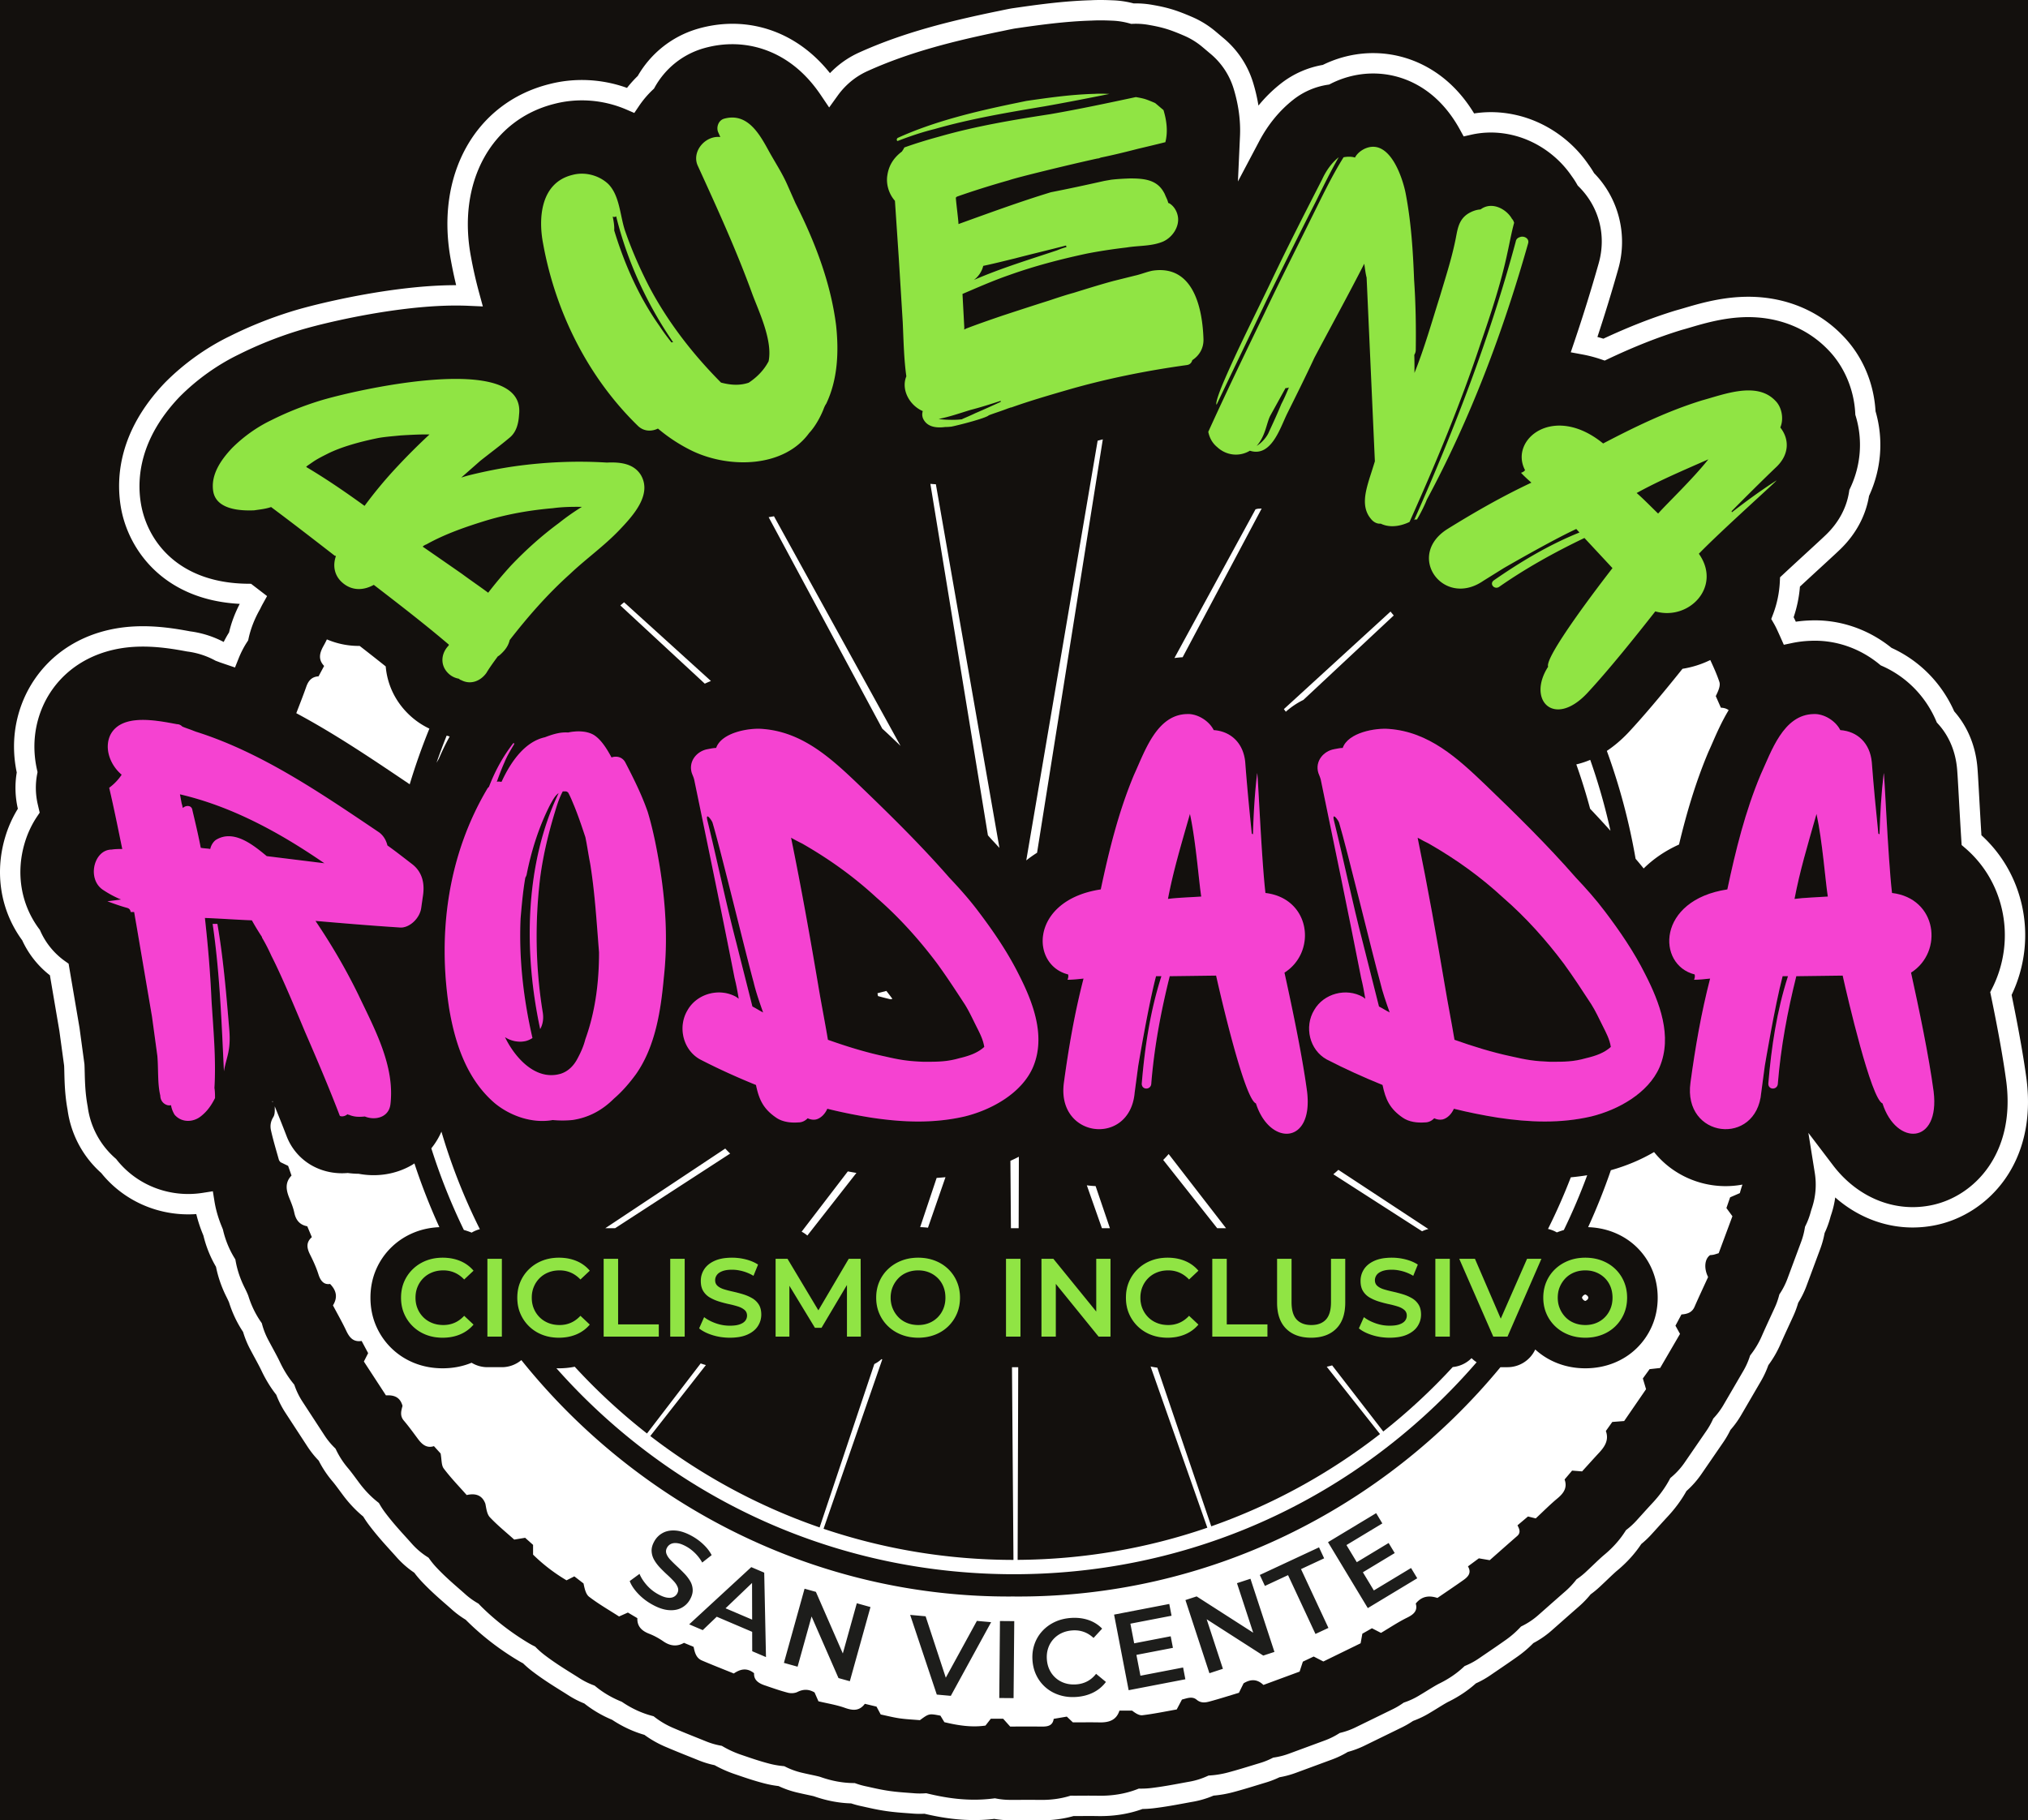 <svg xmlns="http://www.w3.org/2000/svg" width="995.56pt" height="1191.665" viewBox="0 0 995.56 893.749"><g data-name="Capa 1"><path d="M0 893.749h995.56V-.001H0z" fill="#13100d"/><clipPath id="a"><path transform="matrix(1 0 0 -1 0 893.749)" d="M0 893.749h995.56V0H0z"/></clipPath><g clip-path="url(#a)"><path d="M104.386 453.63h2.335c2.918 16.926 4.377 34.436 5.836 51.947.876 10.506-1.459 13.425-2.626 20.43-1.167-24.224-2.043-48.447-5.545-72.378M89.794 396.72c1.46-1.459 4.378-1.459 4.67 1.168 1.458 6.128 2.918 12.257 4.085 18.385 1.46.292 3.21.292 4.67.584.292-1.459 1.167-3.21 2.626-4.378 8.755-5.545 18.386 2.335 25.1 7.88 9.338 1.167 18.968 2.335 28.307 3.502-22.472-15.467-45.819-28.016-70.918-33.853.293 1.46.584 3.21.876 4.67.292.583.292 1.458.584 2.042m117.028 48.738c-.583 5.544-6.128 10.506-10.798 9.922-13.717-.876-27.433-2.043-41.15-3.21 7.88 11.673 14.885 23.64 21.013 36.188 7.88 16.635 18.094 35.021 15.76 53.991-.876 6.421-7.588 7.88-12.55 5.837-2.626.292-5.253.292-7.879-.875-.292 0-.584 0-.584-.293-.875.876-2.627 1.46-3.794.876-5.253-13.717-11.09-27.433-16.927-40.858-3.21-7.588-11.09-26.849-16.635-37.648-1.459-3.209-2.918-6.128-4.67-9.047v-.29a122.735 122.735 0 0 1-4.96-8.173c-7.588-.292-15.468-.876-23.056-1.167 1.46 13.132 2.626 26.557 3.21 39.982.876 14.3 2.335 29.184 1.46 43.484.291 1.752.291 3.502.291 4.962-1.75 3.502-3.794 6.42-6.712 8.755-3.794 3.21-9.63 3.502-13.133-.583-.875-1.46-1.459-2.919-1.75-4.67-2.336.584-5.254-1.459-5.254-4.669-1.459-6.129-.876-13.134-1.459-19.554-.876-6.42-1.75-12.84-2.627-19.262l-7.004-41.149c-.584-3.503-1.168-6.713-1.75-10.215h-1.752c0-.875-.584-1.75-1.75-2.043-3.21-.875-6.422-2.043-9.632-3.21 2.335-.292 4.378-.583 6.712-.876-2.918-1.167-6.128-2.918-8.755-4.669-8.17-5.253-4.669-19.845 4.086-19.845 1.751-.292 3.502-.292 5.253-.292-2.043-9.923-4.086-20.137-6.42-30.06 2.334-1.75 4.377-3.793 6.128-6.42-5.545-4.669-8.755-12.84-5.545-19.554 5.545-10.798 23.056-7.004 32.686-5.253 1.168 0 2.043.584 2.627 1.167 2.043.876 4.086 1.46 6.13 2.336.29 0 .582.291.874.291 32.102 10.215 60.995 30.06 89.595 49.322 2.335 1.751 3.502 4.085 4.086 6.42 4.086 2.92 8.172 6.13 11.966 9.047 4.67 3.502 6.42 8.755 5.545 15.176l-.876 6.13M281.82 395.553c-.875-2.043-1.751-4.378-2.918-6.421-.292-.291-.876-.583-1.168-.583h-1.46c-1.75 3.21-2.918 7.004-3.793 9.922-3.21 10.507-5.837 21.305-7.296 32.395-2.627 21.597-2.334 44.068 1.168 65.664.582 3.21.29 6.129-1.168 8.756-8.171-37.94-7.589-80.841 9.046-115.861-1.75 1.167-2.918 3.502-4.085 5.544-5.546 10.798-9.339 22.764-11.673 34.73-.293.584-.293.875-.584 1.167-1.168 6.713-1.752 13.425-2.335 20.137-.875 19.845 1.46 39.69 5.837 58.66-.877.584-2.043 1.168-3.21 1.459-3.502.876-7.588 0-10.506-2.043.29 0 .29 0 .29.293 4.67 9.63 14.886 21.596 27.434 17.802 3.502-1.168 6.129-3.794 7.88-7.004 1.752-3.211 3.21-6.421 4.086-9.923 4.962-13.717 6.712-28.308 6.712-42.61-1.168-14.591-2.043-29.475-4.377-43.775-.876-4.378-1.46-8.755-2.335-12.841-1.752-5.254-3.502-10.507-5.546-15.468m30.351 131.913c-3.21 4.377-6.712 8.463-10.798 11.965-5.543 5.545-12.257 9.339-20.428 10.506a53.064 53.064 0 0 1-9.632 0c-9.63 1.752-20.428-1.75-28.308-8.171-13.715-11.674-19.552-29.184-22.471-46.403-5.836-37.356-.583-75.88 18.97-108.565.292 0 .292-.292.584-.584 2.918-7.587 6.712-14.592 11.673-21.012.292-.584.876-.292.584.29-1.751 2.92-3.502 5.839-4.67 8.757-1.458 3.21-2.626 6.42-3.794 9.63.876-.291 1.752 0 2.336 0 4.96-10.798 11.964-19.845 21.303-21.887 3.793-1.46 7.589-2.627 11.382-2.336 4.087-.875 9.048-.875 12.55 1.168 3.793 2.335 6.712 7.296 8.755 11.09 2.334-.876 5.252-.292 6.712 2.335 4.086 7.88 8.171 16.05 11.09 24.515 2.627 8.755 4.377 17.802 5.838 26.557 2.918 18.094 4.084 36.188 2.041 54.575-1.459 16.05-4.084 33.853-13.716 47.57M460.13 473.182c-8.757-11.674-18.679-22.763-29.769-32.394-11.09-10.215-22.764-18.678-36.48-26.558-1.75-.875-3.503-1.75-5.545-2.918 4.961 24.223 9.34 48.737 13.424 72.96 1.46 8.755 3.211 17.511 4.67 26.266 9.047 3.21 18.386 6.13 28.017 8.172 7.587 1.75 11.382 2.334 18.97 2.626 7.004 0 11.381 0 17.51-1.75 4.961-1.169 9.047-2.628 12.257-5.546-.583-3.794-2.335-7.004-4.086-10.506-1.75-3.502-3.502-7.297-5.545-10.507-4.377-6.712-8.755-13.424-13.424-19.845m-112.943-70.626c4.961 20.138 9.047 40.275 14.3 60.412 2.627 10.506 5.254 20.721 7.88 31.227 1.751.875 3.502 2.042 5.253 2.918-1.75-4.96-3.502-9.922-4.669-14.884-3.794-13.716-16.344-65.664-20.137-78.213-.292-1.168-3.503-5.545-2.627-1.46m126.367 145.63c-15.175 3.502-30.35 2.918-45.819.583-7.296-1.167-14.592-2.626-21.596-4.378-1.167 2.627-3.21 4.67-5.545 5.254-1.459.291-2.918 0-4.086-.584-1.167 1.168-2.627 2.043-4.669 2.043-3.794.292-7.88-.292-10.798-2.335-6.42-4.378-8.464-9.047-9.923-16.05-9.339-3.795-18.386-7.88-27.433-12.55-8.463-4.67-11.09-16.052-6.129-24.223 4.67-8.172 15.76-11.09 23.931-6.42.292.291.876.583 1.168.875-.584-3.503-1.168-6.712-2.043-10.215-6.42-32.686-13.133-65.08-19.846-97.475-.29-1.167-.875-2.335-1.167-3.21-1.75-5.837 2.626-10.798 7.88-11.673 1.46-.293 2.918-.584 4.085-.584 2.627-7.588 16.052-9.923 22.764-9.339 19.553 1.46 33.562 14.3 47.28 27.433 15.174 14.592 30.35 29.476 44.36 45.527 4.96 5.253 9.921 10.798 14.3 16.635 7.295 9.631 14.3 19.845 19.844 30.936 7.004 13.716 13.425 30.351 7.004 45.527-5.545 12.841-20.428 21.012-33.562 24.223M589.699 440.204c-1.167-7.296-2.626-27.14-5.545-40.566-4.67 16.344-8.171 28.017-10.798 41.734 4.086-.584 12.258-.876 16.343-1.168m7.296 38.815-22.763.292c-4.378 17.51-7.588 34.73-9.048 52.532 0 3.502-4.961 3.502-4.67 0 1.46-17.51 4.087-35.313 9.632-52.532h-2.627c-3.794 14.3-8.755 44.068-8.755 44.068l-1.751 13.133c-2.335 26.557-38.523 22.472-34.73-4.96 2.336-17.22 5.254-34.147 9.632-51.074-2.627.292-5.546.584-7.88.584.292-.584.584-1.75.292-2.626-18.678-4.67-18.678-36.48 16.05-41.734 4.087-19.26 8.756-38.23 16.344-56.325 5.253-11.382 11.09-29.476 25.974-29.768 4.96-.292 10.798 3.21 13.133 7.88 8.464.584 14.592 6.42 15.467 15.76.876 11.673 2.043 23.64 3.21 35.02.292.292.292.292.585.292.29-9.923.875-20.137 2.043-29.768.29-2.919 2.042 41.15 4.085 58.66 22.18 2.627 25.39 28.892 9.339 39.107 3.794 17.218 8.755 40.858 11.09 58.37 3.21 26.264-18.386 26.848-25.098 5.835-5.545-2.043-17.22-52.24-19.554-62.746" fill="#1d1d1b"/><path d="M767.717 473.182c-8.756-11.674-18.678-22.763-29.768-32.394-11.09-10.215-22.764-18.678-36.481-26.558-1.75-.875-3.502-1.75-5.544-2.918 4.96 24.223 9.339 48.737 13.424 72.96 1.459 8.755 3.21 17.511 4.67 26.266 9.047 3.21 18.386 6.13 28.017 8.172 7.587 1.75 11.382 2.334 18.969 2.626 7.005 0 11.382 0 17.51-1.75 4.963-1.169 9.048-2.628 12.258-5.546-.583-3.794-2.335-7.004-4.086-10.506-1.75-3.502-3.502-7.297-5.545-10.507-4.377-6.712-8.755-13.424-13.424-19.845m-112.943-70.626c4.96 20.138 9.047 40.275 14.3 60.412 2.627 10.506 5.254 20.721 7.88 31.227 1.75.875 3.502 2.042 5.253 2.918-1.751-4.96-3.502-9.922-4.67-14.884-3.793-13.716-16.343-65.664-20.136-78.213-.292-1.168-3.503-5.545-2.627-1.46m126.367 145.63c-15.175 3.502-30.351 2.918-45.82.583-7.295-1.167-14.591-2.626-21.595-4.378-1.167 2.627-3.21 4.67-5.545 5.254-1.46.291-2.918 0-4.086-.584-1.167 1.168-2.627 2.043-4.67 2.043-3.793.292-7.88-.292-10.797-2.335-6.421-4.378-8.464-9.047-9.923-16.05-9.34-3.795-18.386-7.88-27.433-12.55-8.463-4.67-11.09-16.052-6.13-24.223 4.67-8.172 15.76-11.09 23.932-6.42.292.291.876.583 1.168.875-.584-3.503-1.168-6.712-2.043-10.215-6.421-32.686-13.133-65.08-19.846-97.475-.291-1.167-.875-2.335-1.167-3.21-1.751-5.837 2.626-10.798 7.88-11.673 1.459-.293 2.918-.584 4.085-.584 2.627-7.588 16.052-9.923 22.764-9.339 19.553 1.46 33.562 14.3 47.279 27.433 15.175 14.592 30.35 29.476 44.36 45.527 4.96 5.253 9.923 10.798 14.3 16.635 7.296 9.631 14.3 19.845 19.845 30.936 7.004 13.716 13.425 30.351 7.004 45.527-5.545 12.841-20.428 21.012-33.562 24.223M897.287 440.204c-1.168-7.296-2.626-27.14-5.545-40.566-4.67 16.344-8.171 28.017-10.798 41.734 4.086-.584 12.258-.876 16.343-1.168m7.296 38.815-22.763.292c-4.379 17.51-7.588 34.73-9.048 52.532 0 3.502-4.962 3.502-4.67 0 1.46-17.51 4.087-35.313 9.632-52.532h-2.627c-3.794 14.3-8.755 44.068-8.755 44.068l-1.751 13.133c-2.335 26.557-38.523 22.472-34.73-4.96 2.336-17.22 5.254-34.147 9.632-51.074-2.627.292-5.547.584-7.88.584.29-.584.583-1.75.29-2.626-18.676-4.67-18.676-36.48 16.053-41.734 4.086-19.26 8.755-38.23 16.343-56.325 5.253-11.382 11.09-29.476 25.974-29.768 4.96-.292 10.798 3.21 13.133 7.88 8.462.584 14.591 6.42 15.466 15.76.877 11.673 2.044 23.64 3.212 35.02.29.292.29.292.583.292.292-9.923.875-20.137 2.043-29.768.292-2.919 2.043 41.15 4.086 58.66 22.18 2.627 25.39 28.892 9.338 39.107 3.795 17.218 8.755 40.858 11.09 58.37 3.21 26.264-18.385 26.848-25.097 5.835-5.545-2.043-17.22-52.24-19.554-62.746" fill="#1d1d1b"/><path d="M201.128 385.082a307.893 307.893 0 0 1 9.664-27.332 37.695 37.695 0 0 1-9.309-6.23c-7.103-6.468-11.346-15.013-12.132-24.31a1033.93 1033.93 0 0 0-12.788-10.064 39.73 39.73 0 0 1-16.089-3.206 52.519 52.519 0 0 1-1.569 3.04c-1.939 3.424-2.933 6.713.21 9.993l-2.737 5.112c-3.288.179-4.987 2.119-6.02 5.072-1.525 4.35-3.229 8.643-4.908 13.014 18.736 10.037 36.327 21.87 53.561 33.484zM133.598 540.92l.413.182c-.07-.168-.138-.341-.207-.51l-.206.328M799.435 359.623l-.212.225c-3.408 3.577-6.898 6.495-10.41 8.837a307.817 307.817 0 0 1 14.11 52.959 191.774 191.774 0 0 1 3.966 4.77c4.676-4.604 10.44-8.64 17.35-11.748 3.527-14.728 7.926-29.97 14.273-45.106.128-.304.261-.606.4-.906.565-1.225 1.136-2.54 1.731-3.902 2.094-4.8 4.571-10.444 7.968-16.073-.975-.741-2.235-1.14-3.822-1.205l-2.499-5.683c1.148-2.388 2.415-5.017 1.754-7.006-1.222-3.675-2.84-7.218-4.452-10.711a48.368 48.368 0 0 1-13.642 4.304c-10.706 13.365-19.434 23.648-26.515 31.245M777.273 638.214c.222.22.481.372.649.44.128.051.231.081.303.097.043-.012.099-.029.163-.054.226-.089.577-.297.888-.612a1.49 1.49 0 0 0 .284-.395c.109-.256.149-.45.163-.538a2.063 2.063 0 0 0-.142-.482 1.605 1.605 0 0 0-.3-.414 2.812 2.812 0 0 0-.892-.616 1.327 1.327 0 0 0-.163-.054 1.949 1.949 0 0 0-.304.098 2.446 2.446 0 0 0-.755.518 2.2 2.2 0 0 0-.462.65c-.05.12-.08.22-.099.292.016.053.038.12.069.2.09.227.295.572.598.87" fill="#fff"/><path d="M819.891 573.312a44.584 44.584 0 0 1-7.897-7.658c-6.412 3.752-13.549 6.775-21.21 8.914a307.966 307.966 0 0 1-11.163 27.965c4.276.144 8.37.95 12.184 2.415 4.378 1.681 8.26 4.13 11.54 7.28a33.703 33.703 0 0 1 7.708 11.216c1.806 4.257 2.722 8.874 2.722 13.724 0 4.865-.922 9.486-2.738 13.735a34.062 34.062 0 0 1-7.637 11.125c-3.29 3.194-7.193 5.671-11.595 7.361-4.224 1.621-8.789 2.444-13.568 2.444-4.802 0-9.395-.839-13.653-2.494-4.105-1.594-7.772-3.869-10.924-6.752a15.015 15.015 0 0 1-13.617 8.7h-3.469C679.31 740.7 592.762 784.741 497.297 783.873c-96.219.737-184.073-44.607-241.365-116.068-2.6 2.161-5.922 3.482-9.567 3.482h-7.094c-2.845 0-5.496-.806-7.765-2.18-4.365 1.805-9.147 2.726-14.223 2.726-4.804 0-9.373-.832-13.58-2.47-4.343-1.69-8.205-4.16-11.479-7.34a34.084 34.084 0 0 1-7.617-11.06c-1.825-4.23-2.752-8.875-2.752-13.795 0-4.918.927-9.562 2.755-13.803a33.947 33.947 0 0 1 7.694-11.104c3.287-3.156 7.138-5.606 11.45-7.286 3.727-1.452 7.737-2.267 11.94-2.436a307.124 307.124 0 0 1-12.254-31.3c-.47.301-.929.614-1.416.895-7.73 4.45-17.002 5.883-25.918 4.193-1.6-.016-3.41-.12-5.37-.388-5.589.504-11.293-.469-16.413-3.03a27.972 27.972 0 0 1-13.604-15.01 682.129 682.129 0 0 0-5.85-14.693c.035 1.881.164 3.87-.689 5.253-1.405 2.275-1.63 4.403-1.144 6.587 1.077 4.846 2.53 9.61 3.867 14.397.126.452.531.826.763 1.171l3.778 1.825 1.665 4.76c-3.375 3.5-2.619 7.272-1.03 11.167.937 2.3 1.892 4.641 2.396 7.056.758 3.636 2.658 5.99 6.365 6.678l2.25 5.343c-3.045 2.681-2.389 5.54-.839 8.634 1.56 3.113 3.034 6.317 4.074 9.628 1.034 3.292 2.754 5.2 5.707 4.714 3.385 3.462 3.673 6.858 1.42 10.52 2.23 4.222 4.541 8.258 6.522 12.45 1.536 3.248 3.405 5.674 7.552 5.012l3.2 5.99-2.098 4.115 10.838 16.622c4.104-.25 6.975.925 8.131 5.144-.574 2.26-1.453 4.776.64 7.23 2.478 2.903 4.71 6.022 6.995 9.087 2.005 2.687 4.322 4.604 7.796 3.461l3.27 3.606c.574 3.042.323 5.763 1.54 7.383 3.461 4.613 7.521 8.777 11.261 13.02 4.648-1.058 7.707.291 9.175 4.278.476 2.34.738 5.067 2.222 6.645 3.735 3.97 8.021 7.422 11.943 10.953l5.357-.883 3.893 3.476v4.786c5.084 5.007 10.598 9.151 16.425 12.62l3.835-1.943 4.508 3.476c.525 2.456 1.065 5.26 2.758 6.555 4.716 3.606 9.911 6.585 14.684 9.661l4.337-1.929 4.643 2.753c-.138 4.056 2.166 6.242 5.796 7.652 2.457.954 4.832 2.268 7.008 3.765 3.342 2.297 6.683 2.664 10.082.705 1.758.731 3.267 1.36 4.742 1.972.55 2.821 1.28 5.487 4.025 6.67 5.163 2.223 10.407 4.26 15.692 6.405 3.193-2.17 6.403-2.988 9.961-.135-.199 3.4 2.27 4.955 5.258 5.97 3.758 1.275 7.506 2.62 11.343 3.608 1.452.375 3.361.291 4.672-.364 2.997-1.499 5.688-1.37 8.412.226l1.917 4.35c4.338 1.038 8.794 1.731 12.97 3.214 3.843 1.364 7.077 1.67 9.804-1.975 2.083.5 3.995.957 5.725 1.371l2.072 3.871c3.122.651 6.182 1.447 9.292 1.894 3.272.47 6.593.606 9.937.891 4.488-3.287 4.488-3.287 10.072-2.21l1.941 3.197c6.78 1.624 13.455 2.66 20.181 1.665l2.616-3.349h6.066l3.433 3.833c5.156 0 10.311-.036 15.466.015 2.872.028 5.418-.342 5.906-3.796l6.44-1.1 2.972 2.825c4.772 0 8.922-.063 13.07.018 4.487.087 8.261-.966 9.795-5.79h6.207c1.607 1.242 3.44 2.47 5.1 2.268 5.724-.69 11.388-1.88 16.805-2.832l2.572-4.86c2.511-.624 5.03-1.752 7.228.088 1.98 1.657 4.067 1.466 6.118.918 4.953-1.325 9.84-2.897 14.62-4.33l2.291-4.65c3.392-2.093 6.607-2.205 9.74.796l17.762-6.553c.571-1.745 1.074-3.283 1.6-4.885l5.307-2.518 4.751 2.44 18.29-8.939.854-4.71 4.706-2.67c1.566.802 2.866 1.47 4.445 2.278 4.252-2.517 8.396-5.303 12.836-7.489 3.232-1.59 5.26-3.397 4.23-6.918 3.013-3.73 6.606-4.054 10.642-2.754 4.322-2.965 8.598-5.827 12.793-8.804 2.266-1.609 4.07-3.539 2.186-6.692l5.35-3.955 5.335.913c4.316-3.805 8.895-7.869 13.507-11.895 1.898-1.656 1.02-3.503.126-5.22l5.151-4.347 3.811.946c3.777-3.515 7.055-6.84 10.63-9.807 3.048-2.53 5-5.249 3.535-9.315l3.683-4.349 4.905.387c2.722-2.99 5.48-6.08 8.301-9.108 2.843-3.05 4.982-6.3 3.365-10.722l3.16-4.446 5.832-.45 10.741-15.633a9089.6 9089.6 0 0 1-1.57-5.272l3.304-4.566 5.187-.576c3.27-5.609 6.507-11.167 9.751-16.734l-2.237-4.036 2.941-5.512c2.715-.186 5.16-.866 6.415-3.729 2.185-4.987 4.506-9.914 6.668-14.646-2.137-4.295-1.72-8.85.957-10.742.451-.053 1.113-.078 1.75-.22.775-.175 1.528-.449 2.492-.74l6.741-18.149-2.948-4.02 1.822-5.263 4.767-2.069a70.487 70.487 0 0 1 1.273-4.186 45.307 45.307 0 0 1-35.482-8.316M538.838 216.38 503.8 422.455a58.318 58.318 0 0 1 5.301-3.753l32.276-202.983c-.849.219-1.697.438-2.539.66" fill="#fff"/><path d="m301.96 603.05 56.486-36.656a49.341 49.341 0 0 1-2.417-2.462l-58.886 39.118zM500.064 603.05l.108-35.093a87.907 87.907 0 0 1-4.154 2l.254 33.093zM759.929 603.413c1.534.342 3 .915 4.344 1.702.084-.033.165-.071.25-.104a35.44 35.44 0 0 1 3.18-1.071 295.892 295.892 0 0 0 11.466-26.901 124.08 124.08 0 0 1-8.048 1.022 291.19 291.19 0 0 1-11.192 25.352M544.87 603.05l-7.03-20.684a45.028 45.028 0 0 1-4.307-.377l7.41 21.06zM780.603 397.101a530.416 530.416 0 0 1 9.982 10.81 296.953 296.953 0 0 0-9.929-34.822 42.564 42.564 0 0 1-6.83 2.23 290.315 290.315 0 0 1 6.777 21.782M601.87 603.05l-28.17-36.423a44.463 44.463 0 0 1-2.674 2.898l26.509 33.525zM455.548 602.796l8.599-24.8c-1.436.142-2.882.26-4.342.355l-8.092 24.174c1.295.03 2.575.119 3.835.27M396.342 606.646l24.08-30.743c-1.416-.24-2.823-.49-4.222-.748l-22.676 29.6a15.066 15.066 0 0 1 2.818 1.891M630.261 348.176c.318.428.652.843.956 1.284a38.191 38.191 0 0 1 8.616-5.799l44.373-41.48a42.96 42.96 0 0 1-1.582-1.912zM456.725 237.567l28.255 172.587c.565.638 1.139 1.265 1.7 1.906a336.541 336.541 0 0 1 3.951 4.267L459.426 237.76a42.517 42.517 0 0 1-2.701-.193M701.206 603.452l-44.194-29.067a37.343 37.343 0 0 1-2.479 2.17l43.572 27.993a14.937 14.937 0 0 1 3.101-1.096M713.157 671.215a295.034 295.034 0 0 1-34.094 31.643l-25.104-32.46c-.845.25-1.733.467-2.652.658l26.144 33.063c-24.752 19.293-52.672 34.693-82.834 45.298l-26.476-77.9a37.674 37.674 0 0 1-3.305-.57l27.851 79.15c-29.242 10.052-60.56 15.589-93.123 15.79l.29-94.6h-3.06l.724 94.622c-32.582-.022-63.935-5.393-93.23-15.278l28.828-83.143c-.117-.063-.24-.117-.356-.181a15.18 15.18 0 0 1-3.547 2.428l-26.857 80.225c-30.244-10.443-58.254-25.711-83.117-44.877l27.29-34.841c-.44-.123-.88-.25-1.316-.387a44.085 44.085 0 0 1-1.242-.42l-26.355 34.403a295.155 295.155 0 0 1-35.48-32.778c-2.5.509-5.099.773-7.782.773-.403 0-.802-.014-1.202-.026a305.842 305.842 0 0 0 12.488 13.284c56.648 56.647 131.964 87.845 212.077 87.845 80.112 0 155.43-31.198 212.077-87.845a305.606 305.606 0 0 0 15.097-16.233 14.991 14.991 0 0 1-2.5-2.018 14.975 14.975 0 0 1-9.234 4.375M437.63 489.803a215.365 215.365 0 0 0-2.507-3.263l-4.366 1.141c.084.462.163.915.248 1.381 2.142.599 4.197 1.118 6.212 1.594l.87-.218-.457-.635M377.334 253.932l55.78 103.83c2.78 2.534 5.386 5.027 7.836 7.372l1.14 1.099-62.137-112.747c-.87.165-1.744.31-2.619.446M220.75 361.617a37.112 37.112 0 0 1-1.474-.444 295.9 295.9 0 0 0-4.998 13.369c.392-.676.773-1.357 1.174-2.028a113.168 113.168 0 0 1 5.297-10.897M304.526 297.272l41.467 38.41a53.528 53.528 0 0 1 3-1.324l-42.629-38.643c-.624.524-1.234 1.042-1.838 1.557M617.478 249.783c-.373.102-.749.18-1.123.27l-39.82 73.043a46.093 46.093 0 0 1 4.032-.394l38.793-73.014c-.625.047-1.252.081-1.882.095M235.564 603.526A290.592 290.592 0 0 1 216.7 555.63a35.164 35.164 0 0 1-4.961 8.188 295.996 295.996 0 0 0 15.977 40.088c1.302.367 2.579.797 3.82 1.307a15.075 15.075 0 0 1 4.028-1.686" fill="#fff"/><path d="M217.283 656.81c-2.946 0-5.656-.481-8.13-1.445-2.474-.963-4.629-2.337-6.465-4.12a19.086 19.086 0 0 1-4.283-6.22c-1.019-2.363-1.528-4.983-1.528-7.857 0-2.873.51-5.491 1.528-7.857a18.925 18.925 0 0 1 4.31-6.22c1.855-1.781 4.02-3.155 6.493-4.12 2.473-.962 5.183-1.445 8.13-1.445 3.128 0 5.983.537 8.566 1.61a16.974 16.974 0 0 1 6.548 4.774l-4.583 4.31c-1.419-1.491-2.983-2.61-4.692-3.355-1.71-.745-3.547-1.12-5.512-1.12-2 0-3.828.329-5.484.983-1.655.655-3.09 1.582-4.31 2.783a12.973 12.973 0 0 0-2.864 4.256c-.692 1.637-1.037 3.438-1.037 5.4 0 1.966.345 3.767 1.037 5.403a12.973 12.973 0 0 0 2.864 4.256c1.22 1.2 2.655 2.128 4.31 2.783 1.656.655 3.484.982 5.484.982 1.965 0 3.801-.372 5.512-1.118 1.71-.745 3.273-1.883 4.692-3.411l4.583 4.31c-1.783 2.11-3.965 3.71-6.548 4.802-2.583 1.092-5.456 1.637-8.62 1.637M239.272 618.072h7.094v38.194h-7.094zM274.355 656.81c-2.946 0-5.656-.481-8.13-1.445-2.474-.963-4.63-2.337-6.465-4.12a19.086 19.086 0 0 1-4.283-6.22c-1.02-2.363-1.528-4.983-1.528-7.857 0-2.873.509-5.491 1.528-7.857a18.925 18.925 0 0 1 4.31-6.22c1.855-1.781 4.019-3.155 6.493-4.12 2.473-.962 5.183-1.445 8.13-1.445 3.128 0 5.983.537 8.566 1.61a16.974 16.974 0 0 1 6.548 4.774l-4.583 4.31c-1.42-1.491-2.983-2.61-4.692-3.355-1.711-.745-3.547-1.12-5.512-1.12-2 0-3.828.329-5.484.983-1.655.655-3.091 1.582-4.31 2.783a12.973 12.973 0 0 0-2.864 4.256c-.692 1.637-1.037 3.438-1.037 5.4 0 1.966.345 3.767 1.037 5.403a12.973 12.973 0 0 0 2.864 4.256c1.219 1.2 2.655 2.128 4.31 2.783 1.656.655 3.484.982 5.484.982 1.965 0 3.8-.372 5.512-1.118 1.709-.745 3.273-1.883 4.692-3.411l4.583 4.31c-1.783 2.11-3.965 3.71-6.548 4.802-2.583 1.092-5.456 1.637-8.621 1.637M296.343 656.265v-38.193h7.094v32.192h19.969v6.001zM329.026 618.072h7.093v38.194h-7.093zM358.272 656.81c-2.983 0-5.83-.427-8.54-1.281-2.71-.854-4.884-1.955-6.52-3.301l2.456-5.511c1.526 1.2 3.418 2.2 5.673 3 2.255.802 4.565 1.2 6.93 1.2 2 0 3.618-.217 4.856-.653 1.236-.437 2.147-1.028 2.728-1.774a4.018 4.018 0 0 0 .873-2.537c0-1.163-.418-2.1-1.255-2.81-.838-.71-1.918-1.272-3.247-1.691a48.689 48.689 0 0 0-4.418-1.146 52.648 52.648 0 0 1-4.856-1.282 21.838 21.838 0 0 1-4.448-1.937 9.257 9.257 0 0 1-3.247-3.138c-.817-1.31-1.226-2.982-1.226-5.02 0-2.073.553-3.973 1.663-5.701 1.11-1.728 2.801-3.11 5.075-4.147 2.274-1.037 5.156-1.555 8.649-1.555 2.291 0 4.563.29 6.82.873 2.255.582 4.219 1.419 5.892 2.51l-2.238 5.51a21.054 21.054 0 0 0-5.291-2.264c-1.82-.49-3.565-.736-5.238-.736-1.93 0-3.512.237-4.748.709-1.238.473-2.137 1.1-2.7 1.883a4.324 4.324 0 0 0-.846 2.59c0 1.166.409 2.102 1.227 2.81.82.71 1.892 1.266 3.22 1.666 1.327.4 2.81.782 4.446 1.145 1.637.364 3.256.79 4.857 1.282 1.6.492 3.072 1.128 4.42 1.91a9.347 9.347 0 0 1 3.246 3.11c.817 1.292 1.226 2.938 1.226 4.938 0 2.038-.553 3.92-1.663 5.647-1.11 1.728-2.81 3.11-5.101 4.147-2.291 1.037-5.185 1.555-8.675 1.555M380.751 656.265v-38.193h5.838l16.696 27.88h-3.055l16.423-27.88h5.838l.11 38.193h-6.821v-27.663h1.365l-13.86 23.352h-3.219l-14.186-23.352h1.637v27.663zM450.754 650.591c1.928 0 3.701-.328 5.32-.982a12.584 12.584 0 0 0 4.229-2.783c1.2-1.2 2.137-2.619 2.809-4.256.673-1.637 1.01-3.437 1.01-5.402 0-1.964-.327-3.765-.982-5.4a12.333 12.333 0 0 0-2.81-4.257 12.89 12.89 0 0 0-4.256-2.783c-1.619-.655-3.392-.982-5.32-.982-1.928 0-3.72.327-5.374.982-1.655.655-3.083 1.592-4.283 2.81a13.627 13.627 0 0 0-2.837 4.256c-.692 1.62-1.037 3.41-1.037 5.374 0 1.93.345 3.711 1.037 5.347a13.526 13.526 0 0 0 2.837 4.284c1.2 1.22 2.628 2.155 4.283 2.81 1.654.654 3.446.982 5.374.982m0 6.22c-2.946 0-5.684-.49-8.211-1.473-2.529-.982-4.72-2.364-6.575-4.147a18.828 18.828 0 0 1-4.311-6.247c-1.018-2.382-1.527-4.974-1.527-7.776 0-2.837.509-5.447 1.527-7.829a18.552 18.552 0 0 1 4.311-6.22c1.855-1.764 4.038-3.138 6.548-4.12 2.509-.982 5.256-1.473 8.238-1.473 2.946 0 5.675.482 8.185 1.446 2.509.964 4.683 2.328 6.52 4.092a18.682 18.682 0 0 1 4.283 6.247c1.018 2.401 1.528 5.02 1.528 7.857 0 2.838-.51 5.448-1.528 7.83a19.03 19.03 0 0 1-4.283 6.247c-1.837 1.783-4.011 3.157-6.52 4.12-2.51.963-5.239 1.446-8.185 1.446M493.857 618.072h7.094v38.194h-7.094zM511.263 656.265v-38.193h5.838l23.953 29.463h-2.892v-29.463h6.984v38.193h-5.838l-23.9-29.463h2.893v29.463zM573.137 656.81c-2.946 0-5.657-.481-8.13-1.445-2.474-.963-4.63-2.337-6.466-4.12a19.101 19.101 0 0 1-4.283-6.22c-1.018-2.363-1.527-4.983-1.527-7.857 0-2.873.509-5.491 1.527-7.857a18.913 18.913 0 0 1 4.31-6.22c1.856-1.781 4.019-3.155 6.494-4.12 2.472-.962 5.183-1.445 8.13-1.445 3.128 0 5.983.537 8.566 1.61 2.582 1.073 4.765 2.665 6.547 4.774l-4.583 4.31c-1.42-1.491-2.983-2.61-4.692-3.355-1.71-.745-3.547-1.12-5.511-1.12-2.001 0-3.83.329-5.484.983-1.656.655-3.092 1.582-4.31 2.783a12.973 12.973 0 0 0-2.864 4.256c-.692 1.637-1.037 3.438-1.037 5.4 0 1.966.345 3.767 1.037 5.403a12.973 12.973 0 0 0 2.864 4.256c1.218 1.2 2.654 2.128 4.31 2.783 1.655.655 3.483.982 5.484.982 1.964 0 3.8-.372 5.51-1.118 1.71-.745 3.274-1.883 4.693-3.411l4.583 4.31c-1.782 2.11-3.965 3.71-6.547 4.802-2.583 1.092-5.457 1.637-8.621 1.637M595.125 656.265v-38.193h7.093v32.192h19.97v6.001zM643.63 656.81c-5.201 0-9.283-1.472-12.248-4.418-2.965-2.947-4.446-7.221-4.446-12.823v-21.497h7.092v21.279c0 3.929.846 6.785 2.538 8.566 1.69 1.783 4.083 2.674 7.174 2.674 3.092 0 5.475-.891 7.148-2.674 1.673-1.781 2.51-4.637 2.51-8.566v-21.28h6.984v21.498c0 5.602-1.482 9.876-4.446 12.823-2.966 2.946-7.067 4.419-12.305 4.419M682.152 656.81c-2.983 0-5.83-.427-8.539-1.281-2.71-.854-4.884-1.955-6.52-3.301l2.455-5.511c1.528 1.2 3.418 2.2 5.674 3 2.255.802 4.565 1.2 6.93 1.2 2 0 3.62-.217 4.856-.653 1.237-.437 2.146-1.028 2.728-1.774a4.012 4.012 0 0 0 .873-2.537c0-1.163-.418-2.1-1.255-2.81s-1.919-1.272-3.246-1.691a48.715 48.715 0 0 0-4.42-1.146 52.648 52.648 0 0 1-4.856-1.282 21.853 21.853 0 0 1-4.447-1.937 9.26 9.26 0 0 1-3.247-3.138c-.818-1.31-1.227-2.982-1.227-5.02 0-2.073.554-3.973 1.664-5.701 1.11-1.728 2.801-3.11 5.075-4.147 2.273-1.037 5.156-1.555 8.648-1.555 2.292 0 4.564.29 6.82.873 2.256.582 4.22 1.419 5.893 2.51l-2.237 5.51a21.06 21.06 0 0 0-5.293-2.264c-1.819-.49-3.565-.736-5.238-.736-1.928 0-3.51.237-4.746.709-1.238.473-2.138 1.1-2.7 1.883a4.324 4.324 0 0 0-.847 2.59c0 1.166.41 2.102 1.227 2.81.82.71 1.891 1.266 3.22 1.666 1.327.4 2.81.782 4.446 1.145 1.637.364 3.255.79 4.857 1.282a21.136 21.136 0 0 1 4.42 1.91 9.341 9.341 0 0 1 3.246 3.11c.818 1.292 1.227 2.938 1.227 4.938 0 2.038-.554 3.92-1.664 5.647-1.11 1.728-2.81 3.11-5.1 4.147-2.293 1.037-5.185 1.555-8.677 1.555M704.632 618.072h7.094v38.194h-7.094zM733.059 656.265l-16.696-38.193h7.693l14.897 34.538h-4.475l15.169-34.538h7.038l-16.642 38.193zM778.237 650.591c1.928 0 3.701-.328 5.32-.982a12.598 12.598 0 0 0 4.23-2.783c1.2-1.2 2.135-2.619 2.808-4.256s1.01-3.437 1.01-5.402c0-1.964-.328-3.765-.982-5.4a12.336 12.336 0 0 0-2.81-4.257 12.89 12.89 0 0 0-4.257-2.783c-1.618-.655-3.39-.982-5.319-.982-1.929 0-3.72.327-5.375.982-1.655.655-3.082 1.592-4.283 2.81a13.627 13.627 0 0 0-2.837 4.256c-.692 1.62-1.036 3.41-1.036 5.374 0 1.93.344 3.711 1.036 5.347a13.526 13.526 0 0 0 2.837 4.284c1.201 1.22 2.628 2.155 4.283 2.81 1.655.654 3.446.982 5.375.982m0 6.22c-2.946 0-5.684-.49-8.212-1.473-2.528-.982-4.72-2.364-6.575-4.147a18.84 18.84 0 0 1-4.31-6.247c-1.019-2.382-1.528-4.974-1.528-7.776 0-2.837.51-5.447 1.528-7.829a18.564 18.564 0 0 1 4.31-6.22c1.855-1.764 4.038-3.138 6.548-4.12 2.51-.982 5.256-1.473 8.24-1.473 2.945 0 5.674.482 8.184 1.446 2.51.964 4.682 2.328 6.52 4.092a18.668 18.668 0 0 1 4.282 6.247c1.02 2.401 1.53 5.02 1.53 7.857 0 2.838-.51 5.448-1.53 7.83a19.014 19.014 0 0 1-4.283 6.247c-1.837 1.783-4.01 3.157-6.519 4.12-2.51.963-5.239 1.446-8.185 1.446" fill="#1d1d1b"/><path d="M217.283 656.81c-2.946 0-5.656-.481-8.13-1.445-2.474-.963-4.629-2.337-6.465-4.12a19.086 19.086 0 0 1-4.283-6.22c-1.019-2.363-1.528-4.983-1.528-7.857 0-2.873.51-5.491 1.528-7.857a18.925 18.925 0 0 1 4.31-6.22c1.855-1.781 4.02-3.155 6.493-4.12 2.473-.962 5.183-1.445 8.13-1.445 3.128 0 5.983.537 8.566 1.61a16.974 16.974 0 0 1 6.548 4.774l-4.583 4.31c-1.419-1.491-2.983-2.61-4.692-3.355-1.71-.745-3.547-1.12-5.512-1.12-2 0-3.828.329-5.484.983-1.655.655-3.09 1.582-4.31 2.783a12.973 12.973 0 0 0-2.864 4.256c-.692 1.637-1.037 3.438-1.037 5.4 0 1.966.345 3.767 1.037 5.403a12.973 12.973 0 0 0 2.864 4.256c1.22 1.2 2.655 2.128 4.31 2.783 1.656.655 3.484.982 5.484.982 1.965 0 3.801-.372 5.512-1.118 1.71-.745 3.273-1.883 4.692-3.411l4.583 4.31c-1.783 2.11-3.965 3.71-6.548 4.802-2.583 1.092-5.456 1.637-8.62 1.637M239.272 618.072h7.094v38.194h-7.094zM274.355 656.81c-2.946 0-5.656-.481-8.13-1.445-2.474-.963-4.63-2.337-6.465-4.12a19.086 19.086 0 0 1-4.283-6.22c-1.02-2.363-1.528-4.983-1.528-7.857 0-2.873.509-5.491 1.528-7.857a18.925 18.925 0 0 1 4.31-6.22c1.855-1.781 4.019-3.155 6.493-4.12 2.473-.962 5.183-1.445 8.13-1.445 3.128 0 5.983.537 8.566 1.61a16.974 16.974 0 0 1 6.548 4.774l-4.583 4.31c-1.42-1.491-2.983-2.61-4.692-3.355-1.711-.745-3.547-1.12-5.512-1.12-2 0-3.828.329-5.484.983-1.655.655-3.091 1.582-4.31 2.783a12.973 12.973 0 0 0-2.864 4.256c-.692 1.637-1.037 3.438-1.037 5.4 0 1.966.345 3.767 1.037 5.403a12.973 12.973 0 0 0 2.864 4.256c1.219 1.2 2.655 2.128 4.31 2.783 1.656.655 3.484.982 5.484.982 1.965 0 3.8-.372 5.512-1.118 1.709-.745 3.273-1.883 4.692-3.411l4.583 4.31c-1.783 2.11-3.965 3.71-6.548 4.802-2.583 1.092-5.456 1.637-8.621 1.637M296.343 656.265v-38.193h7.094v32.192h19.969v6.001zM329.026 618.072h7.093v38.194h-7.093zM358.272 656.81c-2.983 0-5.83-.427-8.54-1.281-2.71-.854-4.884-1.955-6.52-3.301l2.456-5.511c1.526 1.2 3.418 2.2 5.673 3 2.255.802 4.565 1.2 6.93 1.2 2 0 3.618-.217 4.856-.653 1.236-.437 2.147-1.028 2.728-1.774a4.018 4.018 0 0 0 .873-2.537c0-1.163-.418-2.1-1.255-2.81-.838-.71-1.918-1.272-3.247-1.691a48.689 48.689 0 0 0-4.418-1.146 52.648 52.648 0 0 1-4.856-1.282 21.838 21.838 0 0 1-4.448-1.937 9.257 9.257 0 0 1-3.247-3.138c-.817-1.31-1.226-2.982-1.226-5.02 0-2.073.553-3.973 1.663-5.701 1.11-1.728 2.801-3.11 5.075-4.147 2.274-1.037 5.156-1.555 8.649-1.555 2.291 0 4.563.29 6.82.873 2.255.582 4.219 1.419 5.892 2.51l-2.238 5.51a21.054 21.054 0 0 0-5.291-2.264c-1.82-.49-3.565-.736-5.238-.736-1.93 0-3.512.237-4.748.709-1.238.473-2.137 1.1-2.7 1.883a4.324 4.324 0 0 0-.846 2.59c0 1.166.409 2.102 1.227 2.81.82.71 1.892 1.266 3.22 1.666 1.327.4 2.81.782 4.446 1.145 1.637.364 3.256.79 4.857 1.282 1.6.492 3.072 1.128 4.42 1.91a9.347 9.347 0 0 1 3.246 3.11c.817 1.292 1.226 2.938 1.226 4.938 0 2.038-.553 3.92-1.663 5.647-1.11 1.728-2.81 3.11-5.101 4.147-2.291 1.037-5.185 1.555-8.675 1.555M380.751 656.265v-38.193h5.838l16.696 27.88h-3.055l16.423-27.88h5.838l.11 38.193h-6.821v-27.663h1.365l-13.86 23.352h-3.219l-14.186-23.352h1.637v27.663zM450.754 650.591c1.928 0 3.701-.328 5.32-.982a12.584 12.584 0 0 0 4.229-2.783c1.2-1.2 2.137-2.619 2.809-4.256.673-1.637 1.01-3.437 1.01-5.402 0-1.964-.327-3.765-.982-5.4a12.333 12.333 0 0 0-2.81-4.257 12.89 12.89 0 0 0-4.256-2.783c-1.619-.655-3.392-.982-5.32-.982-1.928 0-3.72.327-5.374.982-1.655.655-3.083 1.592-4.283 2.81a13.627 13.627 0 0 0-2.837 4.256c-.692 1.62-1.037 3.41-1.037 5.374 0 1.93.345 3.711 1.037 5.347a13.526 13.526 0 0 0 2.837 4.284c1.2 1.22 2.628 2.155 4.283 2.81 1.654.654 3.446.982 5.374.982m0 6.22c-2.946 0-5.684-.49-8.211-1.473-2.529-.982-4.72-2.364-6.575-4.147a18.828 18.828 0 0 1-4.311-6.247c-1.018-2.382-1.527-4.974-1.527-7.776 0-2.837.509-5.447 1.527-7.829a18.552 18.552 0 0 1 4.311-6.22c1.855-1.764 4.038-3.138 6.548-4.12 2.509-.982 5.256-1.473 8.238-1.473 2.946 0 5.675.482 8.185 1.446 2.509.964 4.683 2.328 6.52 4.092a18.682 18.682 0 0 1 4.283 6.247c1.018 2.401 1.528 5.02 1.528 7.857 0 2.838-.51 5.448-1.528 7.83a19.03 19.03 0 0 1-4.283 6.247c-1.837 1.783-4.011 3.157-6.52 4.12-2.51.963-5.239 1.446-8.185 1.446M493.857 618.072h7.094v38.194h-7.094zM511.263 656.265v-38.193h5.838l23.953 29.463h-2.892v-29.463h6.984v38.193h-5.838l-23.9-29.463h2.893v29.463zM573.137 656.81c-2.946 0-5.657-.481-8.13-1.445-2.474-.963-4.63-2.337-6.466-4.12a19.101 19.101 0 0 1-4.283-6.22c-1.018-2.363-1.527-4.983-1.527-7.857 0-2.873.509-5.491 1.527-7.857a18.913 18.913 0 0 1 4.31-6.22c1.856-1.781 4.019-3.155 6.494-4.12 2.472-.962 5.183-1.445 8.13-1.445 3.128 0 5.983.537 8.566 1.61 2.582 1.073 4.765 2.665 6.547 4.774l-4.583 4.31c-1.42-1.491-2.983-2.61-4.692-3.355-1.71-.745-3.547-1.12-5.511-1.12-2.001 0-3.83.329-5.484.983-1.656.655-3.092 1.582-4.31 2.783a12.973 12.973 0 0 0-2.864 4.256c-.692 1.637-1.037 3.438-1.037 5.4 0 1.966.345 3.767 1.037 5.403a12.973 12.973 0 0 0 2.864 4.256c1.218 1.2 2.654 2.128 4.31 2.783 1.655.655 3.483.982 5.484.982 1.964 0 3.8-.372 5.51-1.118 1.71-.745 3.274-1.883 4.693-3.411l4.583 4.31c-1.782 2.11-3.965 3.71-6.547 4.802-2.583 1.092-5.457 1.637-8.621 1.637M595.125 656.265v-38.193h7.093v32.192h19.97v6.001zM643.63 656.81c-5.201 0-9.283-1.472-12.248-4.418-2.965-2.947-4.446-7.221-4.446-12.823v-21.497h7.092v21.279c0 3.929.846 6.785 2.538 8.566 1.69 1.783 4.083 2.674 7.174 2.674 3.092 0 5.475-.891 7.148-2.674 1.673-1.781 2.51-4.637 2.51-8.566v-21.28h6.984v21.498c0 5.602-1.482 9.876-4.446 12.823-2.966 2.946-7.067 4.419-12.305 4.419M682.152 656.81c-2.983 0-5.83-.427-8.539-1.281-2.71-.854-4.884-1.955-6.52-3.301l2.455-5.511c1.528 1.2 3.418 2.2 5.674 3 2.255.802 4.565 1.2 6.93 1.2 2 0 3.62-.217 4.856-.653 1.237-.437 2.146-1.028 2.728-1.774a4.012 4.012 0 0 0 .873-2.537c0-1.163-.418-2.1-1.255-2.81s-1.919-1.272-3.246-1.691a48.715 48.715 0 0 0-4.42-1.146 52.648 52.648 0 0 1-4.856-1.282 21.853 21.853 0 0 1-4.447-1.937 9.26 9.26 0 0 1-3.247-3.138c-.818-1.31-1.227-2.982-1.227-5.02 0-2.073.554-3.973 1.664-5.701 1.11-1.728 2.801-3.11 5.075-4.147 2.273-1.037 5.156-1.555 8.648-1.555 2.292 0 4.564.29 6.82.873 2.256.582 4.22 1.419 5.893 2.51l-2.237 5.51a21.06 21.06 0 0 0-5.293-2.264c-1.819-.49-3.565-.736-5.238-.736-1.928 0-3.51.237-4.746.709-1.238.473-2.138 1.1-2.7 1.883a4.324 4.324 0 0 0-.847 2.59c0 1.166.41 2.102 1.227 2.81.82.71 1.891 1.266 3.22 1.666 1.327.4 2.81.782 4.446 1.145 1.637.364 3.255.79 4.857 1.282a21.136 21.136 0 0 1 4.42 1.91 9.341 9.341 0 0 1 3.246 3.11c.818 1.292 1.227 2.938 1.227 4.938 0 2.038-.554 3.92-1.664 5.647-1.11 1.728-2.81 3.11-5.1 4.147-2.293 1.037-5.185 1.555-8.677 1.555M704.632 618.072h7.094v38.194h-7.094zM733.059 656.265l-16.696-38.193h7.693l14.897 34.538h-4.475l15.169-34.538h7.038l-16.642 38.193zM778.237 650.591c1.928 0 3.701-.328 5.32-.982a12.598 12.598 0 0 0 4.23-2.783c1.2-1.2 2.135-2.619 2.808-4.256s1.01-3.437 1.01-5.402c0-1.964-.328-3.765-.982-5.4a12.336 12.336 0 0 0-2.81-4.257 12.89 12.89 0 0 0-4.257-2.783c-1.618-.655-3.39-.982-5.319-.982-1.929 0-3.72.327-5.375.982-1.655.655-3.082 1.592-4.283 2.81a13.627 13.627 0 0 0-2.837 4.256c-.692 1.62-1.036 3.41-1.036 5.374 0 1.93.344 3.711 1.036 5.347a13.526 13.526 0 0 0 2.837 4.284c1.201 1.22 2.628 2.155 4.283 2.81 1.655.654 3.446.982 5.375.982m0 6.22c-2.946 0-5.684-.49-8.212-1.473-2.528-.982-4.72-2.364-6.575-4.147a18.84 18.84 0 0 1-4.31-6.247c-1.019-2.382-1.528-4.974-1.528-7.776 0-2.837.51-5.447 1.528-7.829a18.564 18.564 0 0 1 4.31-6.22c1.855-1.764 4.038-3.138 6.548-4.12 2.51-.982 5.256-1.473 8.24-1.473 2.945 0 5.674.482 8.184 1.446 2.51.964 4.682 2.328 6.52 4.092a18.668 18.668 0 0 1 4.282 6.247c1.02 2.401 1.53 5.02 1.53 7.857 0 2.838-.51 5.448-1.53 7.83a19.014 19.014 0 0 1-4.283 6.247c-1.837 1.783-4.01 3.157-6.519 4.12-2.51.963-5.239 1.446-8.185 1.446" fill="#90e444"/><path d="M319.827 787.626c-2.564-1.463-4.808-3.232-6.734-5.305-1.926-2.072-3.246-4.08-3.962-6.023l4.815-3.532c.724 1.781 1.858 3.57 3.404 5.364a20.363 20.363 0 0 0 5.368 4.431c1.72.981 3.217 1.588 4.495 1.82 1.277.231 2.348.17 3.215-.186a3.972 3.972 0 0 0 1.995-1.753c.571-1 .671-2.01.3-3.03-.372-1.02-1.025-2.036-1.96-3.047a54.368 54.368 0 0 0-3.224-3.177 67.185 67.185 0 0 1-3.545-3.484c-1.15-1.217-2.104-2.486-2.862-3.81a9.451 9.451 0 0 1-1.25-4.289c-.078-1.537.383-3.179 1.383-4.93 1.017-1.783 2.426-3.144 4.228-4.085 1.8-.94 3.933-1.299 6.396-1.075 2.462.224 5.194 1.193 8.196 2.906a26.951 26.951 0 0 1 5.434 4.097c1.653 1.607 2.931 3.29 3.834 5.048l-4.627 3.64a20.795 20.795 0 0 0-3.438-4.543c-1.323-1.315-2.703-2.383-4.14-3.204-1.689-.963-3.174-1.54-4.452-1.732-1.28-.19-2.349-.097-3.209.283-.86.38-1.53.992-2.012 1.836-.57 1.001-.678 2.007-.323 3.018.356 1.011 1.005 2.014 1.951 3.01a72.493 72.493 0 0 0 3.246 3.19 90.511 90.511 0 0 1 3.57 3.498c1.158 1.2 2.12 2.454 2.887 3.762a8.989 8.989 0 0 1 1.242 4.253c.061 1.527-.4 3.151-1.38 4.87a10.147 10.147 0 0 1-4.202 4.037c-1.802.941-3.94 1.295-6.419 1.061-2.479-.232-5.219-1.206-8.22-2.919M348.96 792.574l3.9-4.325 18.776 8.01-.423 5.807zm-10.634 4.975 30.478-28.095 6.358 2.712.863 41.464-6.754-2.882-.091-37.083 2.583 1.102-26.781 25.62zM384.829 816.468l10.134-36.416 5.567 1.549 15.034 34.396-2.756-.767 7.803-28.041 6.71 1.868-10.134 36.416-5.566-1.55-15.035-34.395 2.757.767-7.803 28.04zM459.88 832.038l-13.073-39.128 7.584.682 11.622 35.364-4.357-.39 17.905-32.71 6.992.627-19.79 36.174zM490.55 833.714l.338-37.798 7.02.062-.338 37.8zM528.38 833.196c-2.874.205-5.574-.083-8.101-.859-2.527-.776-4.76-1.97-6.696-3.584a18.456 18.456 0 0 1-4.667-5.867c-1.174-2.298-1.86-4.848-2.06-7.649-.198-2.8.12-5.422.958-7.864a18.3 18.3 0 0 1 3.816-6.47c1.708-1.87 3.749-3.37 6.124-4.495 2.374-1.125 5.015-1.79 7.924-1.998 3.088-.219 5.944.111 8.569.988 2.625.88 4.89 2.297 6.799 4.254l-4.222 4.577c-1.47-1.375-3.074-2.37-4.814-2.988-1.741-.615-3.598-.854-5.573-.713-1.975.14-3.757.591-5.344 1.354a12.61 12.61 0 0 0-4.06 3.05 12.54 12.54 0 0 0-2.503 4.4c-.55 1.663-.755 3.464-.617 5.403.137 1.94.595 3.693 1.375 5.262a12.504 12.504 0 0 0 3.1 4.002c1.286 1.1 2.77 1.915 4.45 2.445 1.68.53 3.507.725 5.482.585s3.78-.638 5.416-1.495c1.635-.855 3.082-2.087 4.339-3.692l4.83 3.988c-1.613 2.172-3.657 3.887-6.13 5.145-2.473 1.26-5.271 2-8.395 2.221M556.251 806.97l18.452-3.558 1.095 5.674-18.452 3.558zm3.597 15.805 20.946-4.037 1.113 5.779-27.838 5.366-7.154-37.116 27.093-5.224 1.115 5.78-20.202 3.894zM593.716 821.548l-11.774-35.919 5.491-1.8 31.592 20.274-2.72.892-9.065-27.658 6.62-2.17 11.773 35.92-5.49 1.8-31.593-20.276 2.72-.89 9.065 27.658zM645.773 802.266l-13.462-28.876-11.354 5.293-2.51-5.384 29.072-13.553 2.51 5.384-11.355 5.294 13.461 28.876zM665.6 767.314l16.09-9.708 2.986 4.946-16.09 9.71zm8.833 13.591 18.263-11.019 3.04 5.04-24.273 14.646-19.53-32.364 23.627-14.257 3.04 5.04-17.614 10.63z" fill="#1d1d1b"/><path d="M239.34 255.38c-10.083 3.074-20.716 6.696-29.993 11.903-.56.19-1.303.565-1.854 1.114 6.315 4.349 12.823 8.874 19.33 13.398 4.216 3.138 8.615 6.094 12.831 9.232a207.437 207.437 0 0 1 11.331-13.49c7.152-7.493 14.88-14.461 23.38-20.727a115.158 115.158 0 0 1 11.278-7.936c-4.704-.082-9.593.018-14.28.652-10.887.94-21.565 2.772-32.023 5.854m-42.599-41.587c-4.503.45-8.07.703-11.254 1.306-8.797 1.793-17.953 4.31-24.642 7.673-2.23 1.12-4.46 2.242-6.497 3.537-1.11.74-2.405 1.662-3.515 2.402l-.55.549c9.927 5.887 19.302 12.324 28.687 19.119a211.745 211.745 0 0 1 16.262-19.505 311.536 311.536 0 0 1 15.606-15.55c-4.704-.082-9.4.193-14.097.469m107.244 46.529c-7.519 7.859-16.394 14.133-24.114 21.458-11.227 10.085-20.739 21.03-29.674 32.502-.506 2.339-1.774 4.336-3.61 6.165-.734.732-1.469 1.464-2.212 1.837-2.002 2.729-4.004 5.458-5.63 8.178-2.91 4.002-7.756 5.893-12.33 3.478-.568-.167-.76-.342-1.146-.693a9.78 9.78 0 0 1-4.95-2.406c-4.234-3.855-3.999-9.593-.335-13.61.183-.183.367-.366.358-.724-11.913-10.146-24.377-19.745-36.84-29.343-5.012 2.79-10.836 3.089-15.647-1.291-3.848-3.504-4.53-8.327-2.95-12.84-.192-.174-.568-.166-.568-.166-10.356-8.03-20.713-16.058-31.252-23.904-2.798.953-5.614 1.19-8.238 1.602-7.328.33-18.635-.512-20.168-9.26-1.33-8.214 3.757-15.486 9.257-21.332 5.507-5.488 12.161-10.283 19.227-13.653 7.432-3.736 15.442-6.947 23.47-9.44 15.12-4.79 101.9-25.206 98.174 6.762-.27 4.305-1.292 8.626-4.799 11.386-4.607 3.857-8.857 6.99-14.208 11.22l-9.39 8.256c1.678-.572 3.174-.961 4.67-1.35 7.292-1.762 14.218-3.16 21.53-4.205 14.996-2.1 30.405-2.774 45.29-1.826 6.576-.314 13.18.446 16.704 6.107 5.695 9.736-4.018 20.149-10.619 27.092M300.79 106.291c.44 2.298.883 4.596.73 6.857 5.078 16.666 12.219 32.78 22.235 46.92 1.835 2.84 3.916 5.581 5.893 8.09.245-.1.49-.197.838-.062-13.028-18.982-22.587-39.903-28.02-61.927-.385.43-1.224.491-1.676.122m104.797 91.953c-.53.762-.812 1.425-1.095 2.088-1.17 3.22-3.925 8.721-7.262 12.258-12.353 17.046-38.97 17.53-57.223 8.891a80.446 80.446 0 0 1-17.018-11.059c-2.837 1.411-6.785 1.617-9.808-1.298-24.84-24.152-40.553-56.357-46.553-89.428-2.48-12.756-1.197-30.044 14.436-33.83 6.19-1.654 13.096.256 17.578 4.511 5.8 5.927 5.709 16.138 8.427 23.574 3.198 9.17 7.13 18.044 11.45 26.488 9.194 17.493 21.367 33.243 35.434 47.41 4.568 1.194 9.072 1.59 13.586.057 4.24-2.798 7.579-6.334 9.767-10.51 2.117-10.198-4.893-24.715-7.922-32.852-7.741-21.374-17.196-42.06-26.756-62.982-3.35-6.908 3.4-15.112 10.976-14.295l-1.035-2.335c-1.035-2.336.03-5.788 2.83-6.634 11.544-3.247 17.492 7.57 22.056 15.917 2.974 5.41 6.438 10.621 8.92 16.227l4.142 9.341c9.569 18.992 17.282 39.002 19.927 59.943 1.395 12.915.83 26.615-4.857 38.518M523.31 120.545c-8.348 2.193-16.684 4.134-25.032 6.327-5.38 1.3-10.495 2.612-15.6 3.67-.651 2.763-2.354 5.229-4.557 6.913 13.295-5.794 27.322-10.036 40.828-14.553a33.469 33.469 0 0 1 4.594-1.587zm-51.604 85.353c.266.01.532.022.808-.22 2.17-.925 4.34-1.851 6.243-2.787 4.34-1.85 8.414-3.712 12.488-5.573l.02-.506c-4.86 1.575-9.72 3.15-14.834 4.462-5.125 1.565-10.262 3.383-15.632 4.43 3.965.67 10.099.415 10.907.194m26.129-155.102c2.148-.42 4.03-.85 6.177-1.268 10.984-1.58 21.967-3.157 33.427-3.448 2.403-.155 4.795-.057 7.187.04-10.474 2.107-21.213 4.203-31.676 6.056-18.235 3.056-36.47 6.112-54.261 11.214-6.19 1.522-12.133 3.559-18.09 5.85-.52-.274-.487-1.033.066-1.518 17.922-8.14 37.828-12.901 57.17-16.926m84.704 128.458c-19.818 2.738-39.691 6.74-58.833 12.295-9.166 2.666-18.333 5.333-27.256 8.517l-.265-.011c-.543.232-1.351.452-1.893.683-2.978 1.146-5.946 2.039-8.924 3.184l-.276.243c-3.276 1.893-18.61 5.575-18.333 5.333 0 0-1.606.188-2.67.145-4.283.585-9.056.135-10.996-4.254-.477-1.287-.434-2.3-.113-3.554-6.535-2.803-10.725-10.58-8.05-17.062-1.222-8.671-1.361-17.803-1.776-26.693l-1.878-30.501-1.944-28.981c-3.047-3.42-4.434-8.294-3.716-12.575.75-5.04 3.305-8.738 7.157-11.622.287-.496.852-1.233 1.15-1.982 5.68-2.05 11.613-3.834 17.27-5.377 17.792-5.102 36.027-8.158 54.25-10.961 14.217-2.46 28.189-5.437 42.16-8.414 1.85.329 3.699.658 5.272 1.23 1.573.57 2.88 1.132 4.186 1.692 1.285 1.067 2.826 2.398 4.11 3.464 1.63 5.39 2.199 10.739.918 15.757-4.307 1.09-8.88 2.17-13.452 3.252-5.923 1.532-12.111 3.053-18.29 4.32-.542.233-1.084.463-1.616.442-13.706 2.988-40.343 9.503-43.321 10.648-8.624 2.436-17.26 5.124-25.64 8.077l-.553.485c.156 2.54 1.358 11.717 1.303 12.983 15.144-5.465 30.023-10.94 45.4-15.634 8.592-1.677 17.46-3.595 26.062-5.524 1.074-.21 2.414-.41 3.488-.618 3.21-.376 6.145-.51 9.345-.631 6.655.019 13.022.533 16.48 6.759.499.78.732 1.55.976 2.068.488 1.034.976 2.068 1.197 3.092.255.264.255.264.52.275 2.338 1.363 3.823 3.959 4.246 6.512.855 4.852-2.574 10.289-7.456 12.37-5.69 2.303-11.525 1.81-17.693 2.825-6.421.75-13.12 1.745-19.564 3.002-12.897 2.767-25.552 6.052-38.26 10.602-7.84 2.72-15.167 5.97-22.761 9.209.292 5.589.593 10.926.885 16.515l-.044 1.012c.277-.242.543-.231.819-.473 5.956-2.292 11.9-4.33 17.846-6.368 7.56-2.48 15.122-4.958 22.949-7.426 4.052-1.356 8.104-2.71 12.145-3.813 6.476-2.016 12.953-4.033 19.418-5.796l10.495-2.613c2.956-.64 5.668-1.795 8.624-2.435 20.638-3.211 24.727 19.267 25.167 33.735.069 4.567-2.21 8.023-5.497 10.17-.321 1.255-1.162 2.234-2.768 2.422M694.214 255.375c19.797-44.643 37.339-90.09 49.889-136.812.122-.793.6-1.696 2.03-2.142 1.907-.783 4.756.592 4.033 3.08-12.3 43.437-28.283 85.948-49.728 125.825-.602 1.696-3 6.781-4.915 9.83-.475-.23-.832-.118-1.31.22m-62.557-64.792s-.238-.114-.595-.003l-7.426 13.442c-1.918 3.615-2.3 9.957-6.72 14.918 2.624-1.572 5.134-4.617 5.975-6.765 2.039-4.408 4.197-9.04 6.119-13.789 1.438-2.71 2.518-5.31 3.719-8.137l-1.072.334m-7.17-53.395c7.794-16.386 16.184-32.768 24.573-49.15 1.799-3.955 4.55-8.019 8.13-10.833-4.072 7.116-7.668 14.461-11.265 21.805-8.03 15.705-15.942 31.75-23.854 47.794-7.675 16.16-17.027 35.482-24.822 51.868 0 0-1.19-.007 3.013-10.18 7.082-16.729 16.31-34.693 24.225-51.304m48.556 117.621c-4.973-5.804-2.683-13.495-.756-19.942a555.667 555.667 0 0 0 2.649-8.37l-4.055-90.197c-.586-2.269-.815-4.649-1.164-6.803-7.91 15.478-16.294 30.728-24.442 46.091-4.318 9.267-8.873 18.42-13.428 27.571-3.477 7.12-7.815 21.483-18.27 18.142-5.245 3.145-11.666 2.318-16.051-1.783-2.49-2.053-3.79-4.666-4.372-7.5 8.877-19.552 18.229-38.875 27.58-58.197 7.436-15.708 15.466-31.412 23.139-47.005 5.034-10.056 9.832-20.226 15.696-29.598 1.667-.33 3.808-.433 5.59.143.959-1.807 2.629-3.27 4.655-4.28 12.275-5.713 18.74 14.146 20.257 21.971 2.682 14.062 3.58 28.114 4.12 42.278.789 11.446.983 22.89.82 34.443-.005 1.133-.364 1.811-.723 2.49.107 3.171.095 6.003.085 8.835 4.803-11.869 8.542-25.104 12.515-37.658 2.65-8.935 5.54-17.756 7.478-27.035 1.09-4.866 1.229-10.19 6.237-13.449 1.789-1.123 4.053-2.018 6.194-2.119.12-.226.357-.112.477-.338 5.485-3.596 12.37.292 14.969 4.951.593.57.828 1.25 1.063 1.931-1.326 4.751-2.178 9.732-3.268 14.597-3.15 14.937-8.084 29.865-13.135 44.452-9.87 29.855-22.114 59.132-34.952 87.838-4.41 2.13-9.647 3.008-14.158.832-1.904.216-3.684-.926-4.75-2.29M813.984 252.16c4.333-4.9 17.142-17.104 24.656-26.629-14.05 6.19-24.184 10.5-35.204 16.544 2.838 2.356 7.91 7.564 10.548 10.085m-22.404 26.788-13.773-14.803c-14.68 7.042-28.463 14.687-41.603 23.813-2.414 1.984-5.372-1.278-2.784-3.07 12.94-8.96 26.776-17.32 41.95-23.429l-1.565-1.727c-12.12 5.607-35.596 19.21-35.596 19.21l-10.096 6.288c-19.698 13.511-38.456-12.599-17.285-25.647 13.26-8.219 26.668-15.89 40.945-22.602-1.767-1.56-3.708-3.315-5.1-4.85.576-.139 1.555-.609 1.985-1.296-7.918-14.928 14.009-32.95 38.335-13.09 15.713-8.226 31.572-15.903 48.568-21.165 10.978-2.994 26.93-9.408 36.004.214 3.159 3.097 4.225 8.92 2.398 13.1 4.644 5.895 4.275 13.232-1.641 19.1-7.524 7.188-15.076 14.735-22.225 21.951-.028.357-.028.357.147.55 7.013-5.43 14.402-10.834 21.736-15.523 2.186-1.46-27.146 24.657-37.998 35.921 11.413 16.072-4.777 33.064-21.388 28.297-9.606 12.25-22.943 28.905-33.62 40.361-16.191 16.991-29.47 3.121-18.987-13.197-1.898-4.803 25.743-40.918 31.593-48.406" fill="#90e444"/><path d="M104.386 453.63h2.335c2.918 16.926 4.377 34.436 5.836 51.947.876 10.506-1.459 13.425-2.626 20.43-1.167-24.224-2.043-48.447-5.545-72.378M89.794 396.72c1.46-1.459 4.378-1.459 4.67 1.168 1.458 6.128 2.918 12.257 4.085 18.385 1.46.292 3.21.292 4.67.584.292-1.459 1.167-3.21 2.626-4.378 8.755-5.545 18.386 2.335 25.1 7.88 9.338 1.167 18.968 2.335 28.307 3.502-22.472-15.467-45.819-28.016-70.918-33.853.293 1.46.584 3.21.876 4.67.292.583.292 1.458.584 2.042m117.028 48.738c-.583 5.544-6.128 10.506-10.798 9.922-13.717-.876-27.433-2.043-41.15-3.21 7.88 11.673 14.885 23.64 21.013 36.188 7.88 16.635 18.094 35.021 15.76 53.991-.876 6.421-7.588 7.88-12.55 5.837-2.626.292-5.253.292-7.879-.875-.292 0-.584 0-.584-.293-.875.876-2.627 1.46-3.794.876-5.253-13.717-11.09-27.433-16.927-40.858-3.21-7.588-11.09-26.849-16.635-37.648-1.459-3.209-2.918-6.128-4.67-9.047v-.29a122.735 122.735 0 0 1-4.96-8.173c-7.588-.292-15.468-.876-23.056-1.167 1.46 13.132 2.626 26.557 3.21 39.982.876 14.3 2.335 29.184 1.46 43.484.291 1.752.291 3.502.291 4.962-1.75 3.502-3.794 6.42-6.712 8.755-3.794 3.21-9.63 3.502-13.133-.583-.875-1.46-1.459-2.919-1.75-4.67-2.336.584-5.254-1.459-5.254-4.669-1.459-6.129-.876-13.134-1.459-19.554-.876-6.42-1.75-12.84-2.627-19.262l-7.004-41.149c-.584-3.503-1.168-6.713-1.75-10.215h-1.752c0-.875-.584-1.75-1.75-2.043-3.21-.875-6.422-2.043-9.632-3.21 2.335-.292 4.378-.583 6.712-.876-2.918-1.167-6.128-2.918-8.755-4.669-8.17-5.253-4.669-19.845 4.086-19.845 1.751-.292 3.502-.292 5.253-.292-2.043-9.923-4.086-20.137-6.42-30.06 2.334-1.75 4.377-3.793 6.128-6.42-5.545-4.669-8.755-12.84-5.545-19.554 5.545-10.798 23.056-7.004 32.686-5.253 1.168 0 2.043.584 2.627 1.167 2.043.876 4.086 1.46 6.13 2.336.29 0 .582.291.874.291 32.102 10.215 60.995 30.06 89.595 49.322 2.335 1.751 3.502 4.085 4.086 6.42 4.086 2.92 8.172 6.13 11.966 9.047 4.67 3.502 6.42 8.755 5.545 15.176l-.876 6.13M281.82 395.553c-.875-2.043-1.751-4.378-2.918-6.421-.292-.291-.876-.583-1.168-.583h-1.46c-1.75 3.21-2.918 7.004-3.793 9.922-3.21 10.507-5.837 21.305-7.296 32.395-2.627 21.597-2.334 44.068 1.168 65.664.582 3.21.29 6.129-1.168 8.756-8.171-37.94-7.589-80.841 9.046-115.861-1.75 1.167-2.918 3.502-4.085 5.544-5.546 10.798-9.339 22.764-11.673 34.73-.293.584-.293.875-.584 1.167-1.168 6.713-1.752 13.425-2.335 20.137-.875 19.845 1.46 39.69 5.837 58.66-.877.584-2.043 1.168-3.21 1.459-3.502.876-7.588 0-10.506-2.043.29 0 .29 0 .29.293 4.67 9.63 14.886 21.596 27.434 17.802 3.502-1.168 6.129-3.794 7.88-7.004 1.752-3.211 3.21-6.421 4.086-9.923 4.962-13.717 6.712-28.308 6.712-42.61-1.168-14.591-2.043-29.475-4.377-43.775-.876-4.378-1.46-8.755-2.335-12.841-1.752-5.254-3.502-10.507-5.546-15.468m30.351 131.913c-3.21 4.377-6.712 8.463-10.798 11.965-5.543 5.545-12.257 9.339-20.428 10.506a53.064 53.064 0 0 1-9.632 0c-9.63 1.752-20.428-1.75-28.308-8.171-13.715-11.674-19.552-29.184-22.471-46.403-5.836-37.356-.583-75.88 18.97-108.565.292 0 .292-.292.584-.584 2.918-7.587 6.712-14.592 11.673-21.012.292-.584.876-.292.584.29-1.751 2.92-3.502 5.839-4.67 8.757-1.458 3.21-2.626 6.42-3.794 9.63.876-.291 1.752 0 2.336 0 4.96-10.798 11.964-19.845 21.303-21.887 3.793-1.46 7.589-2.627 11.382-2.336 4.087-.875 9.048-.875 12.55 1.168 3.793 2.335 6.712 7.296 8.755 11.09 2.334-.876 5.252-.292 6.712 2.335 4.086 7.88 8.171 16.05 11.09 24.515 2.627 8.755 4.377 17.802 5.838 26.557 2.918 18.094 4.084 36.188 2.041 54.575-1.459 16.05-4.084 33.853-13.716 47.57M460.13 473.182c-8.757-11.674-18.679-22.763-29.769-32.394-11.09-10.215-22.764-18.678-36.48-26.558-1.75-.875-3.503-1.75-5.545-2.918 4.961 24.223 9.34 48.737 13.424 72.96 1.46 8.755 3.211 17.511 4.67 26.266 9.047 3.21 18.386 6.13 28.017 8.172 7.587 1.75 11.382 2.334 18.97 2.626 7.004 0 11.381 0 17.51-1.75 4.961-1.169 9.047-2.628 12.257-5.546-.583-3.794-2.335-7.004-4.086-10.506-1.75-3.502-3.502-7.297-5.545-10.507-4.377-6.712-8.755-13.424-13.424-19.845m-112.943-70.626c4.961 20.138 9.047 40.275 14.3 60.412 2.627 10.506 5.254 20.721 7.88 31.227 1.751.875 3.502 2.042 5.253 2.918-1.75-4.96-3.502-9.922-4.669-14.884-3.794-13.716-16.344-65.664-20.137-78.213-.292-1.168-3.503-5.545-2.627-1.46m126.367 145.63c-15.175 3.502-30.35 2.918-45.819.583-7.296-1.167-14.592-2.626-21.596-4.378-1.167 2.627-3.21 4.67-5.545 5.254-1.459.291-2.918 0-4.086-.584-1.167 1.168-2.627 2.043-4.669 2.043-3.794.292-7.88-.292-10.798-2.335-6.42-4.378-8.464-9.047-9.923-16.05-9.339-3.795-18.386-7.88-27.433-12.55-8.463-4.67-11.09-16.052-6.129-24.223 4.67-8.172 15.76-11.09 23.931-6.42.292.291.876.583 1.168.875-.584-3.503-1.168-6.712-2.043-10.215-6.42-32.686-13.133-65.08-19.846-97.475-.29-1.167-.875-2.335-1.167-3.21-1.75-5.837 2.626-10.798 7.88-11.673 1.46-.293 2.918-.584 4.085-.584 2.627-7.588 16.052-9.923 22.764-9.339 19.553 1.46 33.562 14.3 47.28 27.433 15.174 14.592 30.35 29.476 44.36 45.527 4.96 5.253 9.921 10.798 14.3 16.635 7.295 9.631 14.3 19.845 19.844 30.936 7.004 13.716 13.425 30.351 7.004 45.527-5.545 12.841-20.428 21.012-33.562 24.223M589.699 440.204c-1.167-7.296-2.626-27.14-5.545-40.566-4.67 16.344-8.171 28.017-10.798 41.734 4.086-.584 12.258-.876 16.343-1.168m7.296 38.815-22.763.292c-4.378 17.51-7.588 34.73-9.048 52.532 0 3.502-4.961 3.502-4.67 0 1.46-17.51 4.087-35.313 9.632-52.532h-2.627c-3.794 14.3-8.755 44.068-8.755 44.068l-1.751 13.133c-2.335 26.557-38.523 22.472-34.73-4.96 2.336-17.22 5.254-34.147 9.632-51.074-2.627.292-5.546.584-7.88.584.292-.584.584-1.75.292-2.626-18.678-4.67-18.678-36.48 16.05-41.734 4.087-19.26 8.756-38.23 16.344-56.325 5.253-11.382 11.09-29.476 25.974-29.768 4.96-.292 10.798 3.21 13.133 7.88 8.464.584 14.592 6.42 15.467 15.76.876 11.673 2.043 23.64 3.21 35.02.292.292.292.292.585.292.29-9.923.875-20.137 2.043-29.768.29-2.919 2.042 41.15 4.085 58.66 22.18 2.627 25.39 28.892 9.339 39.107 3.794 17.218 8.755 40.858 11.09 58.37 3.21 26.264-18.386 26.848-25.098 5.835-5.545-2.043-17.22-52.24-19.554-62.746" fill="#f542d1"/><path d="M767.717 473.182c-8.756-11.674-18.678-22.763-29.768-32.394-11.09-10.215-22.764-18.678-36.481-26.558-1.75-.875-3.502-1.75-5.544-2.918 4.96 24.223 9.339 48.737 13.424 72.96 1.459 8.755 3.21 17.511 4.67 26.266 9.047 3.21 18.386 6.13 28.017 8.172 7.587 1.75 11.382 2.334 18.969 2.626 7.005 0 11.382 0 17.51-1.75 4.963-1.169 9.048-2.628 12.258-5.546-.583-3.794-2.335-7.004-4.086-10.506-1.75-3.502-3.502-7.297-5.545-10.507-4.377-6.712-8.755-13.424-13.424-19.845m-112.943-70.626c4.96 20.138 9.047 40.275 14.3 60.412 2.627 10.506 5.254 20.721 7.88 31.227 1.75.875 3.502 2.042 5.253 2.918-1.751-4.96-3.502-9.922-4.67-14.884-3.793-13.716-16.343-65.664-20.136-78.213-.292-1.168-3.503-5.545-2.627-1.46m126.367 145.63c-15.175 3.502-30.351 2.918-45.82.583-7.295-1.167-14.591-2.626-21.595-4.378-1.167 2.627-3.21 4.67-5.545 5.254-1.46.291-2.918 0-4.086-.584-1.167 1.168-2.627 2.043-4.67 2.043-3.793.292-7.88-.292-10.797-2.335-6.421-4.378-8.464-9.047-9.923-16.05-9.34-3.795-18.386-7.88-27.433-12.55-8.463-4.67-11.09-16.052-6.13-24.223 4.67-8.172 15.76-11.09 23.932-6.42.292.291.876.583 1.168.875-.584-3.503-1.168-6.712-2.043-10.215-6.421-32.686-13.133-65.08-19.846-97.475-.291-1.167-.875-2.335-1.167-3.21-1.751-5.837 2.626-10.798 7.88-11.673 1.459-.293 2.918-.584 4.085-.584 2.627-7.588 16.052-9.923 22.764-9.339 19.553 1.46 33.562 14.3 47.279 27.433 15.175 14.592 30.35 29.476 44.36 45.527 4.96 5.253 9.923 10.798 14.3 16.635 7.296 9.631 14.3 19.845 19.845 30.936 7.004 13.716 13.425 30.351 7.004 45.527-5.545 12.841-20.428 21.012-33.562 24.223M897.287 440.204c-1.168-7.296-2.626-27.14-5.545-40.566-4.67 16.344-8.171 28.017-10.798 41.734 4.086-.584 12.258-.876 16.343-1.168m7.296 38.815-22.763.292c-4.379 17.51-7.588 34.73-9.048 52.532 0 3.502-4.962 3.502-4.67 0 1.46-17.51 4.087-35.313 9.632-52.532h-2.627c-3.794 14.3-8.755 44.068-8.755 44.068l-1.751 13.133c-2.335 26.557-38.523 22.472-34.73-4.96 2.336-17.22 5.254-34.147 9.632-51.074-2.627.292-5.547.584-7.88.584.29-.584.583-1.75.29-2.626-18.676-4.67-18.676-36.48 16.053-41.734 4.086-19.26 8.755-38.23 16.343-56.325 5.253-11.382 11.09-29.476 25.974-29.768 4.96-.292 10.798 3.21 13.133 7.88 8.462.584 14.591 6.42 15.466 15.76.877 11.673 2.044 23.64 3.212 35.02.29.292.29.292.583.292.292-9.923.875-20.137 2.043-29.768.292-2.919 2.043 41.15 4.086 58.66 22.18 2.627 25.39 28.892 9.338 39.107 3.795 17.218 8.755 40.858 11.09 58.37 3.21 26.264-18.385 26.848-25.097 5.835-5.545-2.043-17.22-52.24-19.554-62.746" fill="#f542d1"/><path d="M505.013 883.72c1.999 0 3.997.007 5.996.026l.528.003c4.695 0 9.174-.627 13.317-1.864l.729-.218.762.009c1.202.016 2.367.006 3.5-.002l1.324-.01c2.643-.012 5.378-.024 7.883.025 6.91.139 13.347-.925 19.109-3.148l.882-.34.946.005a39.005 39.005 0 0 0 5.18-.292c5.298-.64 10.214-1.551 14.552-2.356l.186-.034c1.338-.248 2.666-.493 3.977-.725a35.987 35.987 0 0 0 8.566-2.637l.815-.368.893-.062c2.9-.202 5.834-.696 8.72-1.467 4.154-1.111 8.17-2.341 11.716-3.427a873.68 873.68 0 0 1 3.935-1.196 35.999 35.999 0 0 0 5.795-2.3l.697-.35.77-.121a35.975 35.975 0 0 0 6.896-1.793l17.763-6.554a36.111 36.111 0 0 0 6.589-3.227l.663-.414.758-.191a36.091 36.091 0 0 0 6.992-2.561l18.294-8.94a36.096 36.096 0 0 0 4.78-2.812l.567-.395.654-.227a36.055 36.055 0 0 0 6.536-3.033 279.99 279.99 0 0 0 4.339-2.635c2.3-1.416 4.472-2.754 6.057-3.533 4.432-2.183 8.357-4.85 11.666-7.927l.64-.594.802-.342a36.014 36.014 0 0 0 6.223-3.42 1467.12 1467.12 0 0 1 3.69-2.518c3.11-2.117 6.325-4.307 9.584-6.62a46.16 46.16 0 0 0 6.794-5.883l.604-.637.784-.394a36.023 36.023 0 0 0 7.657-5.171l3.986-3.518c3.06-2.705 6.215-5.491 9.377-8.251a39.63 39.63 0 0 0 4.986-5.246l.455-.574.6-.42a36.172 36.172 0 0 0 3.907-3.156 386.315 386.315 0 0 0 3.702-3.502c2.12-2.022 3.897-3.715 5.395-4.958 4.13-3.43 7.572-7.27 10.226-11.416l.457-.714.668-.523a36.26 36.26 0 0 0 4.407-4.097l2.738-3.02a539.684 539.684 0 0 1 5.272-5.774c3.353-3.597 6.122-7.412 8.235-11.343l.444-.827.715-.61a36.028 36.028 0 0 0 6.296-6.99l10.742-15.633a36.109 36.109 0 0 0 3-5.268l.324-.7.52-.57a36.01 36.01 0 0 0 4.51-6.14l9.752-16.735a36.089 36.089 0 0 0 3.047-6.734l.266-.796.51-.666a42.267 42.267 0 0 0 5.165-8.754c1.434-3.274 3.047-6.771 4.47-9.857.664-1.438 1.322-2.865 1.966-4.273a35.948 35.948 0 0 0 2.037-5.67l.204-.764.43-.663a36.035 36.035 0 0 0 3.532-7.037l6.744-18.152a36.11 36.11 0 0 0 1.766-6.636l.12-.726.324-.66a36.132 36.132 0 0 0 2.488-6.662c.103-.39.314-1.078.635-2.048 1.803-5.434 2.273-11.321 1.36-17.025l-3.155-19.705 12.074 15.889c9.93 13.073 24.199 20.57 39.144 20.569 3.266 0 6.564-.36 9.8-1.07 20.426-4.467 40.468-25.17 36.206-60.058l-.048-.38c-1.472-11.04-3.94-24.881-7.547-42.332l-.356-1.724.803-1.567c6.186-12.08 7.939-25.98 4.935-39.135-2.712-11.882-8.993-22.307-18.167-30.147l-1.606-1.373-.135-2.11c-.477-7.491-.911-15.315-1.23-21.03-.234-4.24-.435-7.845-.594-10.4-.1-1.577-.188-2.83-.261-3.688-.73-8.68-3.976-16.39-9.384-22.301l-.573-.627-.334-.781c-5.2-12.147-14.636-21.736-26.573-27.001l-.635-.28-.535-.443c-9.661-7.992-21.642-12.12-33.761-11.616-3.156.1-6.275.475-9.316 1.116l-3.956.834-1.644-3.694a316.695 316.695 0 0 0-1.77-3.892 36.378 36.378 0 0 0-1.566-3.002l-1.2-2.063.85-2.231a52.071 52.071 0 0 0 3.375-16.213l.093-2.04 1.495-1.392c4.294-3.997 8.604-7.958 11.967-11.048 2.77-2.546 5.143-4.727 6.813-6.284a165.75 165.75 0 0 0 2.452-2.322c6.16-5.994 10.028-13.301 11.188-21.128l.112-.746.325-.68c5.363-11.207 6.35-23.853 2.784-35.607l-.18-.591-.03-.616c-.581-11.847-5.47-23.278-13.411-31.363-10.785-11.164-25.935-16.791-42.678-15.868-9.81.539-18.62 3.134-25.05 5.028l-.347.102c-1.104.326-2.171.64-3.188.918-.39.107-.781.22-1.17.34-11.192 3.466-22.748 8.04-35.33 13.987l-1.825.863-1.913-.647a65.914 65.914 0 0 0-9.076-2.364l-5.676-1.053 1.853-5.467a793.021 793.021 0 0 0 11.84-38.153c3.9-13.678.242-27.79-9.783-37.753l-.49-.487-.34-.601a39.58 39.58 0 0 0-2.58-3.99l-.1-.142c-6.746-9.88-17.173-17.155-28.61-19.963-6.953-1.708-13.914-1.798-20.691-.27l-3.676.83-1.81-3.305c-5.698-10.41-13.214-18.047-22.338-22.704-12.395-6.325-26.882-6.517-39.75-.526-.286.133-.572.27-.857.412l-1.264.646-.803.124a36.036 36.036 0 0 0-16.757 7.278c-6.786 5.334-12.441 12.223-16.805 20.476l-10.427 19.712 1.012-22.277c.34-7.48-.7-15.281-3.091-23.184a35.894 35.894 0 0 0-11.463-17.278c-.49-.405-1.025-.86-1.564-1.318l-.194-.164c-.81-.687-1.62-1.373-2.355-1.984a36.022 36.022 0 0 0-8.818-5.39c-1.494-.641-3.538-1.52-6.06-2.434-4.504-1.638-8.573-2.362-11.266-2.84a36.043 36.043 0 0 0-7.781-.527l-.806.034-.777-.222a36.06 36.06 0 0 0-8.452-1.358c-2.602-.107-6.162-.252-10.123-.046l-.115.005c-13.321.386-25.872 2.19-36.946 3.78-.611.089-1.202.189-1.79.304a243.07 243.07 0 0 0-3.627.743l-.214.045c-.763.16-1.53.323-2.344.482l-.424.085c-21.115 4.394-43.564 9.782-64.732 19.396a35.965 35.965 0 0 0-8.83 5.692 37.464 37.464 0 0 0-5.718 6.305l-4.192 5.827-4.012-5.951c-2.85-4.227-5.834-7.808-9.123-10.947-13.266-12.665-30.853-17.121-48.254-12.226-.221.062-.441.126-.658.192-10.041 3.033-18.408 9.78-23.564 19.003l-.375.67-.56.527a47.919 47.919 0 0 0-6.792 7.994l-2.321 3.434-3.804-1.645c-11.177-4.834-23.732-5.847-35.348-2.852-31.154 7.769-47.993 38.745-40.988 75.338a210.492 210.492 0 0 0 3.992 17.54l1.802 6.613-6.846-.301c-9.624-.425-20.392.138-32.93 1.717-21.511 2.712-42.508 7.852-51.372 10.646-9.887 3.076-19.486 6.93-28.55 11.463-10.485 5.06-20.426 12.133-28.81 20.488a37.47 37.47 0 0 0-.812.835c-19.006 20.205-20.59 39.297-18.571 51.757l.077.452c3.272 18.676 18.745 38.754 52.357 39.1l1.665.017 7.87 6.04-2.091 3.767a36.081 36.081 0 0 0-.947 1.81l-.107.223c-.121.249-.233.48-.322.647l-.068.124c-2.656 4.69-4.525 9.492-5.555 14.267l-.196.906-.507.776c-1.617 2.47-3.03 5.212-4.2 8.144l-1.755 4.4-5.518-1.871c-.48-.167-.96-.335-1.447-.493l-.657-.236a80.414 80.414 0 0 0-1.55-.586l-.332-.122-.313-.17a39.065 39.065 0 0 0-13.581-4.363l-.268-.042c-5.711-1.054-15.266-2.815-25.446-2.278-19.808 1.047-35.878 10.816-44.087 26.804-.155.3-.306.608-.455.916-4.86 10.158-6.076 21.495-3.515 32.778l.23 1.014-.193 1.022a35.746 35.746 0 0 0 .33 14.932l.92 3.97-1.211 1.8c-2.717 4.036-4.804 8.502-6.204 13.272-4.353 14.818-1.736 30.15 7.18 42.065l.339.453.229.515a36.038 36.038 0 0 0 12.163 14.842l1.697 1.199 5.365 31.534 2.41 17.794c.062 1.025.097 2.456.13 3.86l.004.106c.11 4.62.248 10.364 1.439 16.738l.042.262a40.592 40.592 0 0 0 13.59 25.292l.36.316.296.378c.347.444.704.88 1.07 1.309 8.446 9.852 20.858 15.504 34.049 15.503 2.34 0 4.742-.19 7.138-.566l4.922-.773.79 4.919c.639 3.98 1.805 8.064 3.465 12.135.17.415.384.94.542 1.34l.135.34.084.356c1.15 4.88 3.014 9.449 5.543 13.575l.488.797.167.92c.797 4.38 2.264 8.723 4.358 12.906 1.005 2.005 1.648 3.446 1.914 4.28 1.43 4.555 3.467 8.756 6.058 12.502l.482.698.226.818a36.145 36.145 0 0 0 2.88 7.266c.733 1.384 1.47 2.748 2.205 4.104 1.412 2.606 2.63 4.857 3.602 6.91 1.828 3.868 4.01 7.372 6.483 10.414l.539.662.29.805a36.042 36.042 0 0 0 3.73 7.51l10.84 16.624a36.149 36.149 0 0 0 4.796 5.89l.602.599.37.762a41.724 41.724 0 0 0 5.774 8.827c1.203 1.41 2.632 3.34 4.144 5.384l1.383 1.864c2.67 3.58 5.66 6.696 8.88 9.252l.737.586.475.815a40.284 40.284 0 0 0 2.575 3.883c3.489 4.647 7.04 8.562 10.173 12.015l.292.323c.868.957 1.732 1.91 2.578 2.87a36.022 36.022 0 0 0 7.496 6.452l.796.513.553.769a40.213 40.213 0 0 0 3.342 4.055c3.892 4.137 7.884 7.617 11.092 10.413l.31.27c.902.786 1.798 1.569 2.672 2.356a36.233 36.233 0 0 0 5.934 4.334l.629.367.498.53c.332.356.67.703 1.017 1.044 6.898 6.793 14.729 12.818 23.27 17.903.74.44 1.507.86 2.28 1.249l.726.363.573.575a40.374 40.374 0 0 0 4.072 3.566c4.75 3.633 9.543 6.62 13.394 9.022l.23.144c1.157.72 2.304 1.435 3.422 2.156a36.08 36.08 0 0 0 6.743 3.404l.76.289.632.514c3.6 2.94 7.719 5.37 12.243 7.22l.475.196.427.287c4.47 3.014 9.256 5.225 14.225 6.569l.942.255.776.59a41.42 41.42 0 0 0 8.674 5.067c4.102 1.768 8.07 3.357 11.907 4.894l.287.115c1.398.56 2.799 1.122 4.205 1.692a35.966 35.966 0 0 0 6.816 2.009l.836.159.736.426a49.096 49.096 0 0 0 8.795 3.973l1.688.576c3.586 1.228 7.645 2.617 12.234 3.803 2.055.529 4.18.908 6.317 1.125l.9.092.81.4a36.081 36.081 0 0 0 7.583 2.744c1.603.384 3.219.733 4.838 1.077 2.035.436 3.528.76 4.346 1.013l.19.063c5.42 1.917 10.802 2.92 15.997 2.982l.826.01.778.275c1.506.53 3.062.966 4.623 1.292.75.156 1.495.323 2.238.49 2.608.585 5.744 1.287 9.287 1.796 3.533.508 6.79.742 9.408.93l.229.017c.783.056 1.57.113 2.357.18 1.799.153 3.62.172 5.423.054l.752-.05.733.175c8.295 1.976 19.456 4.037 32.197 2.41l.786-.1.779.149c2.202.417 4.457.629 6.703.629l5.059-.008c1.352-.003 2.704-.005 4.057-.005m6.524 10.028-.628-.003c-3.311-.035-6.623-.027-9.933-.02l-5.071.008a46.21 46.21 0 0 1-7.786-.662c-13.648 1.61-25.411-.45-34.29-2.53-2.047.1-4.116.062-6.157-.112-.74-.063-1.48-.115-2.218-.168l-.215-.016c-2.793-.201-6.247-.45-10.131-1.007-3.928-.564-7.275-1.314-9.964-1.916-.786-.178-1.48-.333-2.18-.48a45.93 45.93 0 0 1-5.127-1.383c-5.991-.163-12.131-1.337-18.263-3.493-.582-.162-2.475-.566-3.404-.766a211.706 211.706 0 0 1-5.092-1.133 46.226 46.226 0 0 1-8.871-3.112 52.767 52.767 0 0 1-6.908-1.293c-4.965-1.282-9.22-2.738-12.972-4.023l-1.675-.572a59.308 59.308 0 0 1-9.85-4.367 46.21 46.21 0 0 1-7.872-2.4 1007.94 1007.94 0 0 0-4.164-1.676l-.286-.114c-3.895-1.561-7.923-3.174-12.143-4.992a51.465 51.465 0 0 1-9.984-5.706c-5.537-1.603-10.86-4.084-15.842-7.384-4.996-2.093-9.591-4.79-13.677-8.027a46.049 46.049 0 0 1-7.856-4.054 254.344 254.344 0 0 0-3.29-2.073l-.216-.134c-4.05-2.525-9.066-5.653-14.196-9.576a50.619 50.619 0 0 1-4.503-3.881 47.003 47.003 0 0 1-2.19-1.223c-9.231-5.497-17.7-12.014-25.171-19.372a40.116 40.116 0 0 1-.795-.803 46.12 46.12 0 0 1-6.958-5.166c-.834-.752-1.69-1.498-2.551-2.25l-.308-.266c-3.375-2.943-7.575-6.603-11.808-11.103a50.25 50.25 0 0 1-3.617-4.304 46.062 46.062 0 0 1-8.787-7.724c-.814-.924-1.647-1.842-2.483-2.764l-.283-.312c-3.288-3.623-7.004-7.721-10.775-12.742a50.904 50.904 0 0 1-2.735-4.042c-3.616-2.975-6.962-6.512-9.955-10.526l-1.395-1.88c-1.41-1.905-2.738-3.7-3.716-4.845a51.77 51.77 0 0 1-6.783-10.188 46.172 46.172 0 0 1-5.528-6.92l-10.841-16.625a46.083 46.083 0 0 1-4.47-8.792c-2.761-3.505-5.193-7.466-7.236-11.786-.854-1.805-2.013-3.944-3.354-6.422a465.144 465.144 0 0 1-2.251-4.193 46.162 46.162 0 0 1-3.45-8.465c-2.935-4.393-5.254-9.26-6.893-14.48v.002c-.001 0-.271-.723-1.32-2.817-2.375-4.742-4.081-9.675-5.08-14.675-2.778-4.716-4.854-9.87-6.18-15.338-.12-.301-.256-.633-.371-.915a68.082 68.082 0 0 1-3.135-9.64 55.15 55.15 0 0 1-3.924.142c-16.113 0-31.293-6.924-41.645-19-.362-.424-.715-.85-1.06-1.283a50.59 50.59 0 0 1-16.557-31.072c-1.315-7.113-1.47-13.516-1.581-18.198l-.003-.111c-.03-1.196-.057-2.415-.105-3.332l-2.336-17.13-4.64-27.26a46.061 46.061 0 0 1-13.595-17.174c-10.553-14.395-13.63-32.74-8.436-50.424a58.097 58.097 0 0 1 6.3-14.174 45.66 45.66 0 0 1-.55-17.811c-2.768-13.17-1.23-26.393 4.47-38.308.19-.394.38-.778.576-1.16 9.88-19.24 28.999-30.984 52.456-32.223 11.276-.598 21.499 1.27 27.66 2.406a49.033 49.033 0 0 1 16.429 5.207 54.255 54.255 0 0 1 2.637-4.703c1.1-4.712 2.859-9.41 5.242-14.001-37.184-1.924-54.66-26.354-58.322-47.256l-.096-.57c-2.38-14.687-.64-37.048 21.157-60.218.34-.361.686-.718 1.038-1.068 9.164-9.132 20.043-16.871 31.458-22.378 9.482-4.742 19.587-8.8 29.97-12.031 9.193-2.897 30.943-8.23 53.112-11.025 10.266-1.293 19.442-1.932 27.834-1.932h.083a218.451 218.451 0 0 1-2.517-11.877c-8.043-42.023 11.839-77.762 48.36-86.87 12.437-3.205 25.803-2.526 38.032 1.885a57.964 57.964 0 0 1 5.278-5.867c6.455-11.153 16.732-19.315 29.017-23.027.279-.085.563-.168.848-.247 20.885-5.877 41.978-.547 57.864 14.62a71.353 71.353 0 0 1 6.625 7.274 46.6 46.6 0 0 1 2.93-2.8 45.939 45.939 0 0 1 11.28-7.273c22.057-10.016 45.15-15.57 66.82-20.078l.556-.112c.762-.15 1.48-.301 2.195-.451l.218-.046c1.23-.26 2.462-.517 3.773-.773a46.36 46.36 0 0 1 2.26-.383C508.81 2.366 521.64.522 535.508.116c4.4-.226 8.21-.072 10.995.043a46.23 46.23 0 0 1 10.019 1.52 46.12 46.12 0 0 1 9.14.7c3.032.538 7.614 1.353 12.93 3.286 2.788 1.012 4.985 1.955 6.588 2.643a46.064 46.064 0 0 1 11.264 6.887c.762.633 1.598 1.342 2.435 2.05l.196.167c.509.433 1.013.86 1.478 1.246a45.873 45.873 0 0 1 14.65 22.079 85.51 85.51 0 0 1 2.582 11.107 70.073 70.073 0 0 1 10.977-10.801 46.072 46.072 0 0 1 20.609-9.17c.34-.167.685-.333 1.032-.494 15.677-7.298 33.36-7.048 48.515.685 9.976 5.09 18.283 13.033 24.735 23.637 7.132-1.104 14.388-.767 21.62 1.007 13.77 3.38 26.316 12.114 34.434 23.965A49.383 49.383 0 0 1 782.542 85c12.093 12.369 16.64 30.346 11.867 47.09a807.48 807.48 0 0 1-10.226 33.364c.982.26 1.96.54 2.929.839 12.32-5.743 23.739-10.216 34.846-13.655.494-.153.994-.298 1.497-.436.954-.26 1.954-.555 2.99-.861l.35-.103c6.904-2.034 16.356-4.818 27.328-5.421 19.683-1.081 37.584 5.62 50.39 18.875 9.612 9.785 15.362 22.997 16.203 37.236 4.017 13.747 2.887 28.45-3.191 41.56-1.613 9.729-6.438 18.732-13.99 26.08-.6.584-1.484 1.424-2.607 2.47a1685.98 1685.98 0 0 1-6.864 6.332c-2.97 2.728-6.68 6.138-10.462 9.649a62.013 62.013 0 0 1-3.095 15.036c.303.586.589 1.17.857 1.752l.208.45a63.312 63.312 0 0 1 7.032-.62c14.326-.588 28.489 4.187 39.964 13.467 13.71 6.233 24.59 17.257 30.762 31.163 6.57 7.465 10.506 16.978 11.399 27.57.077.908.172 2.236.276 3.909.16 2.57.362 6.202.598 10.44.289 5.2.673 12.11 1.097 18.917 9.943 9.068 16.774 20.814 19.807 34.1 3.393 14.865 1.617 30.53-4.991 44.317 3.467 16.895 5.862 30.428 7.315 41.326l.065.503c5.023 41.1-19.284 65.64-43.994 71.047a55.994 55.994 0 0 1-11.938 1.299c-13.89 0-27.231-5.262-38.038-14.754a45.711 45.711 0 0 1-1.892 8.174c-.23.69-.387 1.18-.461 1.457a46.046 46.046 0 0 1-2.86 7.85 46.094 46.094 0 0 1-2.131 7.758l-6.743 18.153a46.052 46.052 0 0 1-4.09 8.325 45.977 45.977 0 0 1-2.394 6.486c-.65 1.419-1.31 2.853-1.98 4.303-1.403 3.045-2.996 6.496-4.391 9.682a52.423 52.423 0 0 1-5.887 10.163 46.227 46.227 0 0 1-3.62 7.808l-9.75 16.734a46.132 46.132 0 0 1-5.25 7.273 46.351 46.351 0 0 1-3.503 6.033l-10.743 15.635a46.066 46.066 0 0 1-7.337 8.315c-2.453 4.394-5.571 8.63-9.277 12.609-1.746 1.873-3.468 3.778-5.173 5.664l-2.76 3.043a46.367 46.367 0 0 1-4.965 4.702c-3.142 4.743-7.11 9.117-11.802 13.01-1.233 1.025-2.893 2.608-4.815 4.44a406.943 406.943 0 0 1-3.856 3.647 46.288 46.288 0 0 1-4.391 3.608 49.561 49.561 0 0 1-5.795 6.003 2010.5 2010.5 0 0 0-9.331 8.21l-3.99 3.522a45.987 45.987 0 0 1-9.004 6.208 56.415 56.415 0 0 1-7.663 6.534c-3.338 2.368-6.594 4.586-9.743 6.73-1.216.829-2.438 1.66-3.663 2.5a45.98 45.98 0 0 1-7.151 4.018c-3.882 3.493-8.392 6.514-13.42 8.99-1.161.57-3.23 1.844-5.23 3.077a308.434 308.434 0 0 1-4.488 2.724 46.044 46.044 0 0 1-7.701 3.644 46.185 46.185 0 0 1-5.538 3.202l-18.295 8.94a46.18 46.18 0 0 1-8.18 3.075 46.195 46.195 0 0 1-7.751 3.716l-17.763 6.553a46.048 46.048 0 0 1-8.043 2.166 46.22 46.22 0 0 1-6.707 2.597c-1.283.384-2.576.779-3.876 1.178-3.626 1.11-7.735 2.368-12.061 3.525a56.573 56.573 0 0 1-9.722 1.714 46.02 46.02 0 0 1-10.123 3.009c-1.281.225-2.58.466-3.891.709l-.183.034c-4.481.83-9.563 1.773-15.177 2.45a51.428 51.428 0 0 1-5.49.362c-6.743 2.464-14.152 3.633-22.017 3.484-2.386-.047-5.057-.034-7.645-.022l-1.296.008c-.957.008-1.936.018-2.943.009-4.86 1.372-10.05 2.067-15.438 2.067" fill="#fff"/></g></g></svg>